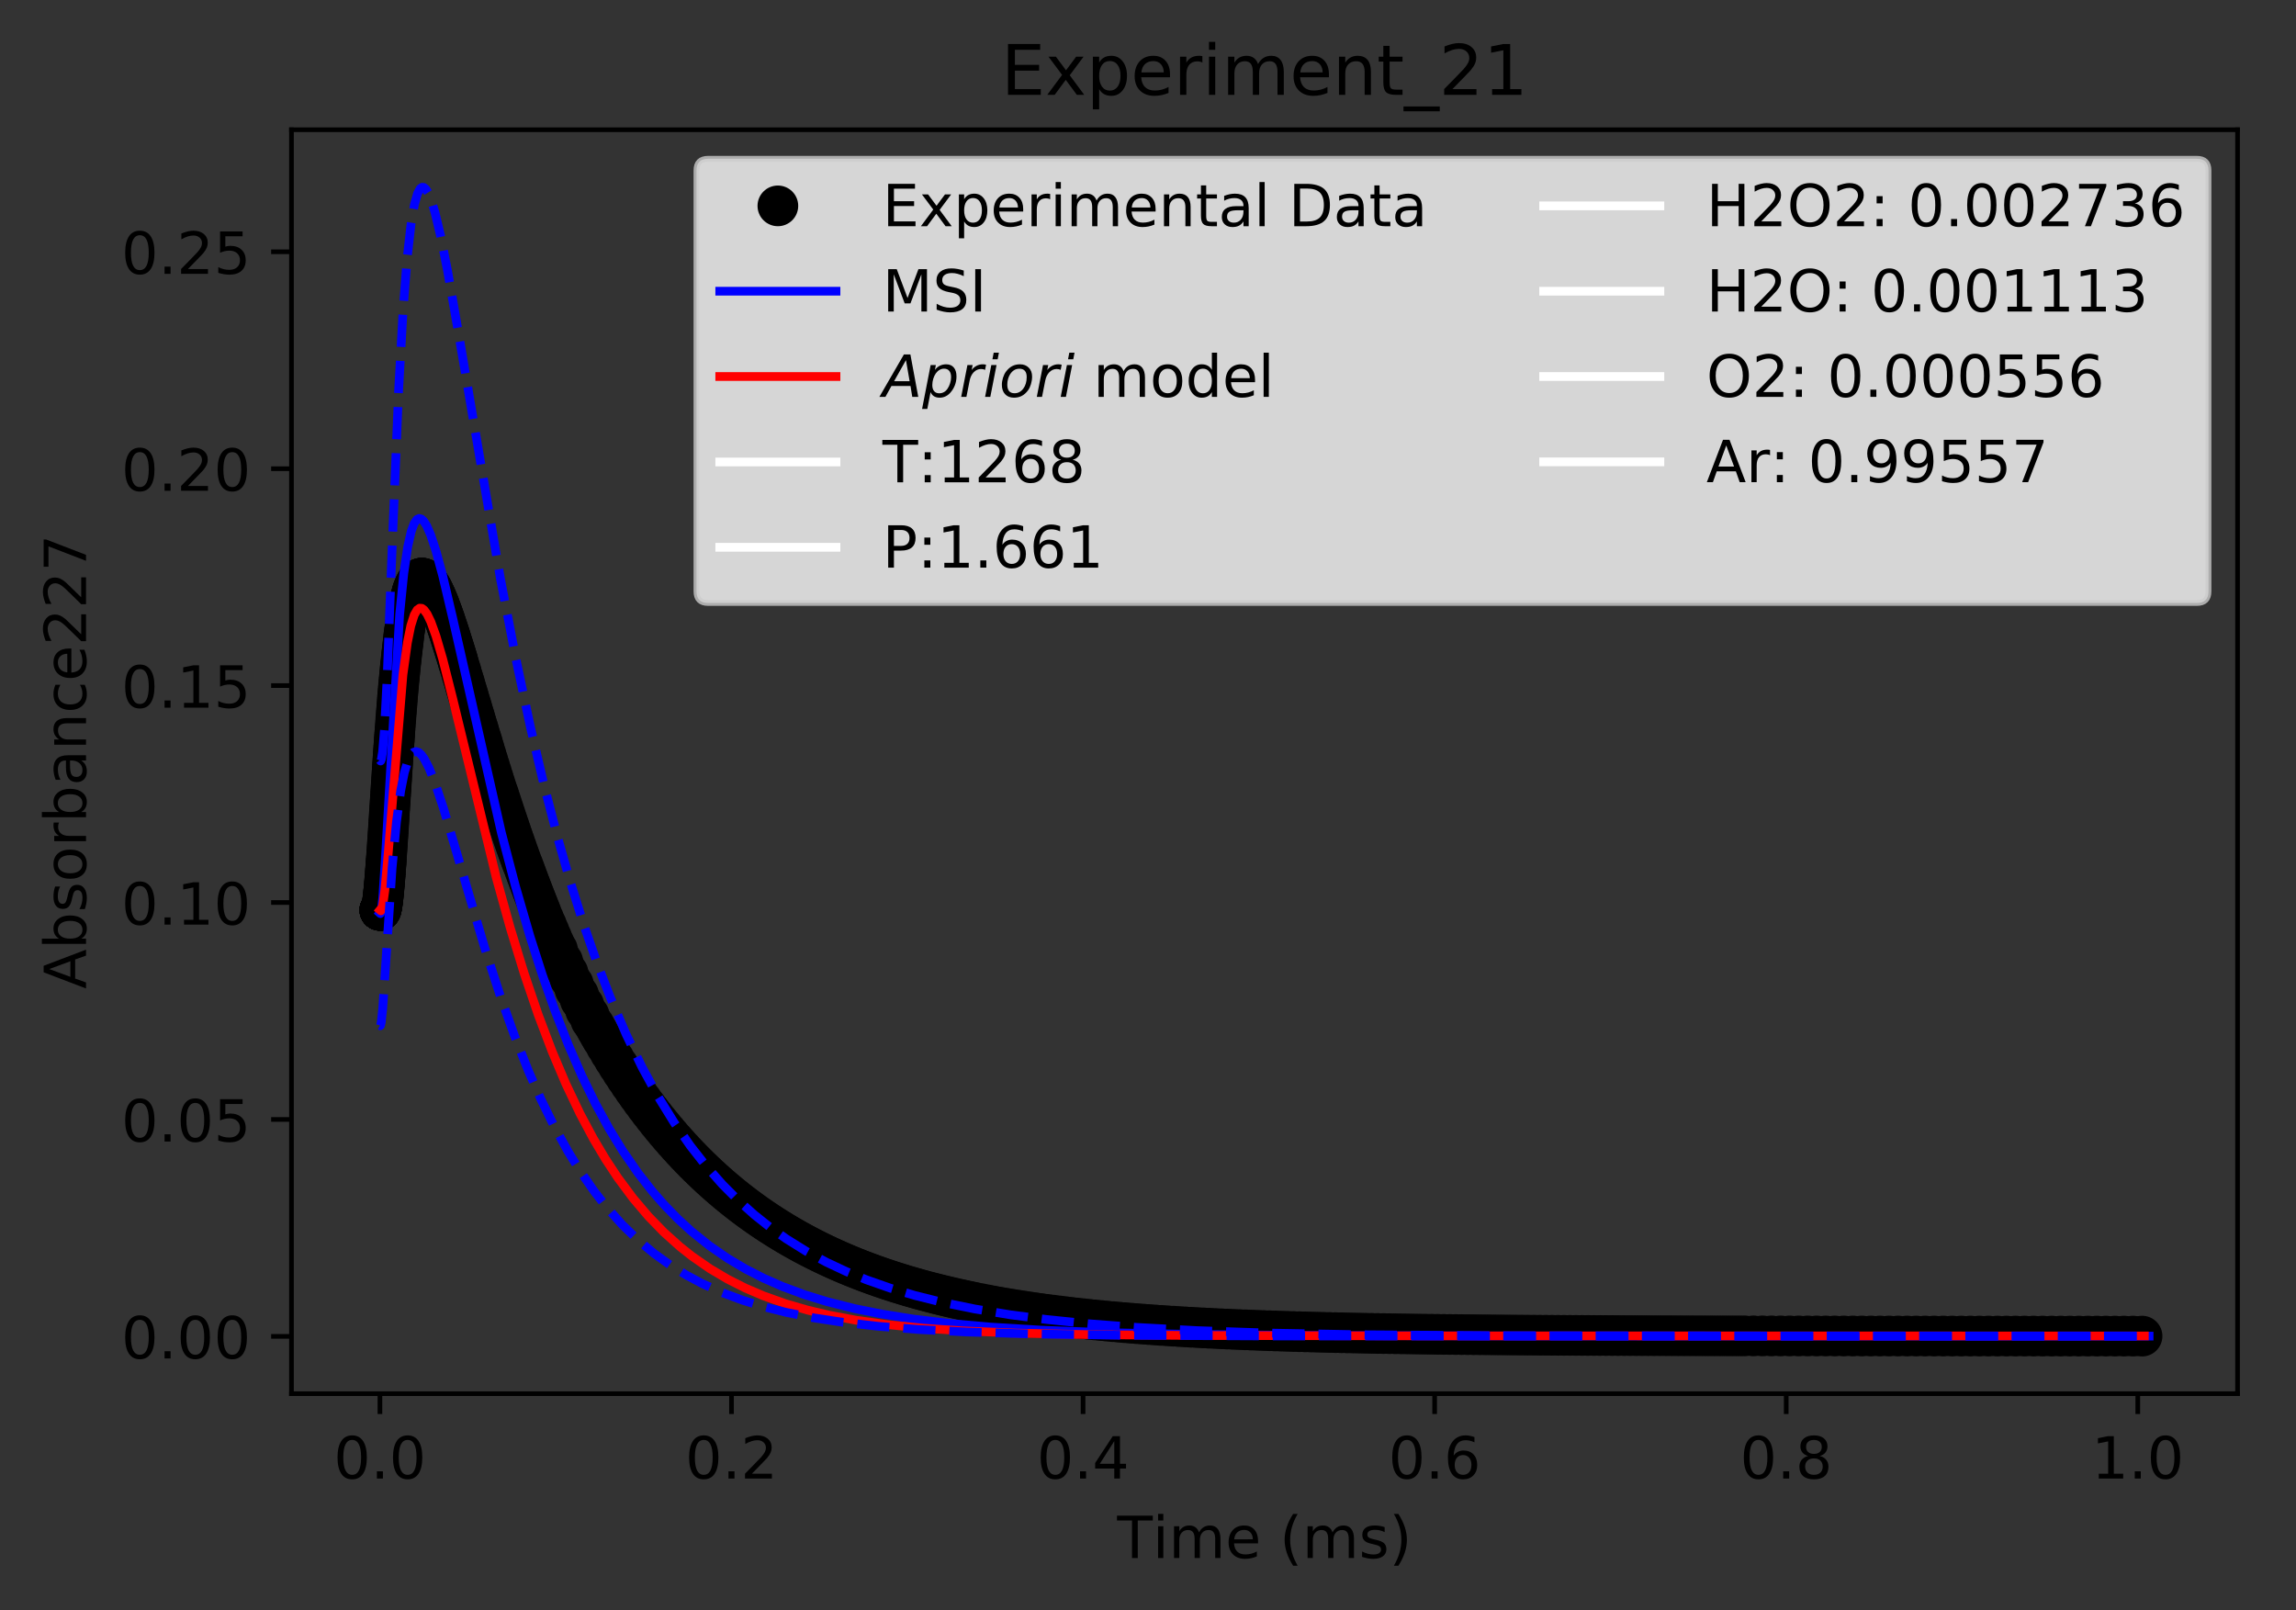 <?xml version="1.0" encoding="utf-8" standalone="no"?>
<!DOCTYPE svg PUBLIC "-//W3C//DTD SVG 1.1//EN"
  "http://www.w3.org/Graphics/SVG/1.1/DTD/svg11.dtd">
<!-- Created with matplotlib (http://matplotlib.org/) -->
<svg height="277pt" version="1.1" viewBox="0 0 395 277" width="395pt" xmlns="http://www.w3.org/2000/svg" xmlns:xlink="http://www.w3.org/1999/xlink">
 <rect x="0" y="0" width="395" height="277" fill="#333333" stroke="none"/>
 <defs>
  <style type="text/css">
*{stroke-linecap:butt;stroke-linejoin:round;}
  </style>
 </defs>
 <g id="figure_1">
  <g id="patch_1">
   <path d="M 0 277.314 
L 395.644 277.314 
L 395.644 0 
L 0 0 
z
" style="fill:none;"/>
  </g>
  <g id="axes_1">
   <g id="patch_2">
    <path d="M 50.144 239.758 
L 384.944 239.758 
L 384.944 22.318 
L 50.144 22.318 
z
" style="fill:none;"/>
   </g>
   <g id="matplotlib.axis_1">
    <g id="xtick_1">
     <g id="line2d_1">
      <defs>
       <path d="M 0 0 
L 0 3.5 
" id="m8c13d90b5b" style="stroke:#000000;stroke-width:0.8;"/>
      </defs>
      <g>
       <use style="stroke:#000000;stroke-width:0.8;" x="65.362" xlink:href="#m8c13d90b5b" y="239.758"/>
      </g>
     </g>
     <g id="text_1">
      <!-- 0.0 -->
      <defs>
       <path d="M 31.781 66.406 
Q 24.172 66.406 20.328 58.906 
Q 16.5 51.422 16.5 36.375 
Q 16.5 21.391 20.328 13.891 
Q 24.172 6.391 31.781 6.391 
Q 39.453 6.391 43.281 13.891 
Q 47.125 21.391 47.125 36.375 
Q 47.125 51.422 43.281 58.906 
Q 39.453 66.406 31.781 66.406 
z
M 31.781 74.219 
Q 44.047 74.219 50.516 64.516 
Q 56.984 54.828 56.984 36.375 
Q 56.984 17.969 50.516 8.266 
Q 44.047 -1.422 31.781 -1.422 
Q 19.531 -1.422 13.062 8.266 
Q 6.594 17.969 6.594 36.375 
Q 6.594 54.828 13.062 64.516 
Q 19.531 74.219 31.781 74.219 
z
" id="DejaVuSans-30"/>
       <path d="M 10.688 12.406 
L 21 12.406 
L 21 0 
L 10.688 0 
z
" id="DejaVuSans-2e"/>
      </defs>
      <g transform="translate(57.41 254.357)scale(0.1 -0.1)">
       <use xlink:href="#DejaVuSans-30"/>
       <use x="63.623" xlink:href="#DejaVuSans-2e"/>
       <use x="95.41" xlink:href="#DejaVuSans-30"/>
      </g>
     </g>
    </g>
    <g id="xtick_2">
     <g id="line2d_2">
      <g>
       <use style="stroke:#000000;stroke-width:0.8;" x="125.846" xlink:href="#m8c13d90b5b" y="239.758"/>
      </g>
     </g>
     <g id="text_2">
      <!-- 0.2 -->
      <defs>
       <path d="M 19.188 8.297 
L 53.609 8.297 
L 53.609 0 
L 7.328 0 
L 7.328 8.297 
Q 12.938 14.109 22.625 23.891 
Q 32.328 33.688 34.812 36.531 
Q 39.547 41.844 41.422 45.531 
Q 43.312 49.219 43.312 52.781 
Q 43.312 58.594 39.234 62.25 
Q 35.156 65.922 28.609 65.922 
Q 23.969 65.922 18.812 64.312 
Q 13.672 62.703 7.812 59.422 
L 7.812 69.391 
Q 13.766 71.781 18.938 73 
Q 24.125 74.219 28.422 74.219 
Q 39.75 74.219 46.484 68.547 
Q 53.219 62.891 53.219 53.422 
Q 53.219 48.922 51.531 44.891 
Q 49.859 40.875 45.406 35.406 
Q 44.188 33.984 37.641 27.219 
Q 31.109 20.453 19.188 8.297 
z
" id="DejaVuSans-32"/>
      </defs>
      <g transform="translate(117.894 254.357)scale(0.1 -0.1)">
       <use xlink:href="#DejaVuSans-30"/>
       <use x="63.623" xlink:href="#DejaVuSans-2e"/>
       <use x="95.41" xlink:href="#DejaVuSans-32"/>
      </g>
     </g>
    </g>
    <g id="xtick_3">
     <g id="line2d_3">
      <g>
       <use style="stroke:#000000;stroke-width:0.8;" x="186.329" xlink:href="#m8c13d90b5b" y="239.758"/>
      </g>
     </g>
     <g id="text_3">
      <!-- 0.4 -->
      <defs>
       <path d="M 37.797 64.312 
L 12.891 25.391 
L 37.797 25.391 
z
M 35.203 72.906 
L 47.609 72.906 
L 47.609 25.391 
L 58.016 25.391 
L 58.016 17.188 
L 47.609 17.188 
L 47.609 0 
L 37.797 0 
L 37.797 17.188 
L 4.891 17.188 
L 4.891 26.703 
z
" id="DejaVuSans-34"/>
      </defs>
      <g transform="translate(178.378 254.357)scale(0.1 -0.1)">
       <use xlink:href="#DejaVuSans-30"/>
       <use x="63.623" xlink:href="#DejaVuSans-2e"/>
       <use x="95.41" xlink:href="#DejaVuSans-34"/>
      </g>
     </g>
    </g>
    <g id="xtick_4">
     <g id="line2d_4">
      <g>
       <use style="stroke:#000000;stroke-width:0.8;" x="246.813" xlink:href="#m8c13d90b5b" y="239.758"/>
      </g>
     </g>
     <g id="text_4">
      <!-- 0.6 -->
      <defs>
       <path d="M 33.016 40.375 
Q 26.375 40.375 22.484 35.828 
Q 18.609 31.297 18.609 23.391 
Q 18.609 15.531 22.484 10.953 
Q 26.375 6.391 33.016 6.391 
Q 39.656 6.391 43.531 10.953 
Q 47.406 15.531 47.406 23.391 
Q 47.406 31.297 43.531 35.828 
Q 39.656 40.375 33.016 40.375 
z
M 52.594 71.297 
L 52.594 62.312 
Q 48.875 64.062 45.094 64.984 
Q 41.312 65.922 37.594 65.922 
Q 27.828 65.922 22.672 59.328 
Q 17.531 52.734 16.797 39.406 
Q 19.672 43.656 24.016 45.922 
Q 28.375 48.188 33.594 48.188 
Q 44.578 48.188 50.953 41.516 
Q 57.328 34.859 57.328 23.391 
Q 57.328 12.156 50.688 5.359 
Q 44.047 -1.422 33.016 -1.422 
Q 20.359 -1.422 13.672 8.266 
Q 6.984 17.969 6.984 36.375 
Q 6.984 53.656 15.188 63.938 
Q 23.391 74.219 37.203 74.219 
Q 40.922 74.219 44.703 73.484 
Q 48.484 72.75 52.594 71.297 
z
" id="DejaVuSans-36"/>
      </defs>
      <g transform="translate(238.861 254.357)scale(0.1 -0.1)">
       <use xlink:href="#DejaVuSans-30"/>
       <use x="63.623" xlink:href="#DejaVuSans-2e"/>
       <use x="95.41" xlink:href="#DejaVuSans-36"/>
      </g>
     </g>
    </g>
    <g id="xtick_5">
     <g id="line2d_5">
      <g>
       <use style="stroke:#000000;stroke-width:0.8;" x="307.296" xlink:href="#m8c13d90b5b" y="239.758"/>
      </g>
     </g>
     <g id="text_5">
      <!-- 0.8 -->
      <defs>
       <path d="M 31.781 34.625 
Q 24.75 34.625 20.719 30.859 
Q 16.703 27.094 16.703 20.516 
Q 16.703 13.922 20.719 10.156 
Q 24.75 6.391 31.781 6.391 
Q 38.812 6.391 42.859 10.172 
Q 46.922 13.969 46.922 20.516 
Q 46.922 27.094 42.891 30.859 
Q 38.875 34.625 31.781 34.625 
z
M 21.922 38.812 
Q 15.578 40.375 12.031 44.719 
Q 8.5 49.078 8.5 55.328 
Q 8.5 64.062 14.719 69.141 
Q 20.953 74.219 31.781 74.219 
Q 42.672 74.219 48.875 69.141 
Q 55.078 64.062 55.078 55.328 
Q 55.078 49.078 51.531 44.719 
Q 48 40.375 41.703 38.812 
Q 48.828 37.156 52.797 32.312 
Q 56.781 27.484 56.781 20.516 
Q 56.781 9.906 50.312 4.234 
Q 43.844 -1.422 31.781 -1.422 
Q 19.734 -1.422 13.25 4.234 
Q 6.781 9.906 6.781 20.516 
Q 6.781 27.484 10.781 32.312 
Q 14.797 37.156 21.922 38.812 
z
M 18.312 54.391 
Q 18.312 48.734 21.844 45.562 
Q 25.391 42.391 31.781 42.391 
Q 38.141 42.391 41.719 45.562 
Q 45.312 48.734 45.312 54.391 
Q 45.312 60.062 41.719 63.234 
Q 38.141 66.406 31.781 66.406 
Q 25.391 66.406 21.844 63.234 
Q 18.312 60.062 18.312 54.391 
z
" id="DejaVuSans-38"/>
      </defs>
      <g transform="translate(299.345 254.357)scale(0.1 -0.1)">
       <use xlink:href="#DejaVuSans-30"/>
       <use x="63.623" xlink:href="#DejaVuSans-2e"/>
       <use x="95.41" xlink:href="#DejaVuSans-38"/>
      </g>
     </g>
    </g>
    <g id="xtick_6">
     <g id="line2d_6">
      <g>
       <use style="stroke:#000000;stroke-width:0.8;" x="367.78" xlink:href="#m8c13d90b5b" y="239.758"/>
      </g>
     </g>
     <g id="text_6">
      <!-- 1.0 -->
      <defs>
       <path d="M 12.406 8.297 
L 28.516 8.297 
L 28.516 63.922 
L 10.984 60.406 
L 10.984 69.391 
L 28.422 72.906 
L 38.281 72.906 
L 38.281 8.297 
L 54.391 8.297 
L 54.391 0 
L 12.406 0 
z
" id="DejaVuSans-31"/>
      </defs>
      <g transform="translate(359.828 254.357)scale(0.1 -0.1)">
       <use xlink:href="#DejaVuSans-31"/>
       <use x="63.623" xlink:href="#DejaVuSans-2e"/>
       <use x="95.41" xlink:href="#DejaVuSans-30"/>
      </g>
     </g>
    </g>
    <g id="text_7">
     <!-- Time (ms) -->
     <defs>
      <path d="M -0.297 72.906 
L 61.375 72.906 
L 61.375 64.594 
L 35.5 64.594 
L 35.5 0 
L 25.594 0 
L 25.594 64.594 
L -0.297 64.594 
z
" id="DejaVuSans-54"/>
      <path d="M 9.422 54.688 
L 18.406 54.688 
L 18.406 0 
L 9.422 0 
z
M 9.422 75.984 
L 18.406 75.984 
L 18.406 64.594 
L 9.422 64.594 
z
" id="DejaVuSans-69"/>
      <path d="M 52 44.188 
Q 55.375 50.25 60.062 53.125 
Q 64.75 56 71.094 56 
Q 79.641 56 84.281 50.016 
Q 88.922 44.047 88.922 33.016 
L 88.922 0 
L 79.891 0 
L 79.891 32.719 
Q 79.891 40.578 77.094 44.375 
Q 74.312 48.188 68.609 48.188 
Q 61.625 48.188 57.562 43.547 
Q 53.516 38.922 53.516 30.906 
L 53.516 0 
L 44.484 0 
L 44.484 32.719 
Q 44.484 40.625 41.703 44.406 
Q 38.922 48.188 33.109 48.188 
Q 26.219 48.188 22.156 43.531 
Q 18.109 38.875 18.109 30.906 
L 18.109 0 
L 9.078 0 
L 9.078 54.688 
L 18.109 54.688 
L 18.109 46.188 
Q 21.188 51.219 25.484 53.609 
Q 29.781 56 35.688 56 
Q 41.656 56 45.828 52.969 
Q 50 49.953 52 44.188 
z
" id="DejaVuSans-6d"/>
      <path d="M 56.203 29.594 
L 56.203 25.203 
L 14.891 25.203 
Q 15.484 15.922 20.484 11.062 
Q 25.484 6.203 34.422 6.203 
Q 39.594 6.203 44.453 7.469 
Q 49.312 8.734 54.109 11.281 
L 54.109 2.781 
Q 49.266 0.734 44.188 -0.344 
Q 39.109 -1.422 33.891 -1.422 
Q 20.797 -1.422 13.156 6.188 
Q 5.516 13.812 5.516 26.812 
Q 5.516 40.234 12.766 48.109 
Q 20.016 56 32.328 56 
Q 43.359 56 49.781 48.891 
Q 56.203 41.797 56.203 29.594 
z
M 47.219 32.234 
Q 47.125 39.594 43.094 43.984 
Q 39.062 48.391 32.422 48.391 
Q 24.906 48.391 20.391 44.141 
Q 15.875 39.891 15.188 32.172 
z
" id="DejaVuSans-65"/>
      <path id="DejaVuSans-20"/>
      <path d="M 31 75.875 
Q 24.469 64.656 21.281 53.656 
Q 18.109 42.672 18.109 31.391 
Q 18.109 20.125 21.312 9.062 
Q 24.516 -2 31 -13.188 
L 23.188 -13.188 
Q 15.875 -1.703 12.234 9.375 
Q 8.594 20.453 8.594 31.391 
Q 8.594 42.281 12.203 53.312 
Q 15.828 64.359 23.188 75.875 
z
" id="DejaVuSans-28"/>
      <path d="M 44.281 53.078 
L 44.281 44.578 
Q 40.484 46.531 36.375 47.5 
Q 32.281 48.484 27.875 48.484 
Q 21.188 48.484 17.844 46.438 
Q 14.5 44.391 14.5 40.281 
Q 14.5 37.156 16.891 35.375 
Q 19.281 33.594 26.516 31.984 
L 29.594 31.297 
Q 39.156 29.25 43.188 25.516 
Q 47.219 21.781 47.219 15.094 
Q 47.219 7.469 41.188 3.016 
Q 35.156 -1.422 24.609 -1.422 
Q 20.219 -1.422 15.453 -0.562 
Q 10.688 0.297 5.422 2 
L 5.422 11.281 
Q 10.406 8.688 15.234 7.391 
Q 20.062 6.109 24.812 6.109 
Q 31.156 6.109 34.562 8.281 
Q 37.984 10.453 37.984 14.406 
Q 37.984 18.062 35.516 20.016 
Q 33.062 21.969 24.703 23.781 
L 21.578 24.516 
Q 13.234 26.266 9.516 29.906 
Q 5.812 33.547 5.812 39.891 
Q 5.812 47.609 11.281 51.797 
Q 16.75 56 26.812 56 
Q 31.781 56 36.172 55.266 
Q 40.578 54.547 44.281 53.078 
z
" id="DejaVuSans-73"/>
      <path d="M 8.016 75.875 
L 15.828 75.875 
Q 23.141 64.359 26.781 53.312 
Q 30.422 42.281 30.422 31.391 
Q 30.422 20.453 26.781 9.375 
Q 23.141 -1.703 15.828 -13.188 
L 8.016 -13.188 
Q 14.5 -2 17.703 9.062 
Q 20.906 20.125 20.906 31.391 
Q 20.906 42.672 17.703 53.656 
Q 14.5 64.656 8.016 75.875 
z
" id="DejaVuSans-29"/>
     </defs>
     <g transform="translate(192.191 268.035)scale(0.1 -0.1)">
      <use xlink:href="#DejaVuSans-54"/>
      <use x="61.037" xlink:href="#DejaVuSans-69"/>
      <use x="88.82" xlink:href="#DejaVuSans-6d"/>
      <use x="186.232" xlink:href="#DejaVuSans-65"/>
      <use x="247.756" xlink:href="#DejaVuSans-20"/>
      <use x="279.543" xlink:href="#DejaVuSans-28"/>
      <use x="318.557" xlink:href="#DejaVuSans-6d"/>
      <use x="415.969" xlink:href="#DejaVuSans-73"/>
      <use x="468.068" xlink:href="#DejaVuSans-29"/>
     </g>
    </g>
   </g>
   <g id="matplotlib.axis_2">
    <g id="ytick_1">
     <g id="line2d_7">
      <defs>
       <path d="M 0 0 
L -3.5 0 
" id="mbf329e7be0" style="stroke:#000000;stroke-width:0.8;"/>
      </defs>
      <g>
       <use style="stroke:#000000;stroke-width:0.8;" x="50.144" xlink:href="#mbf329e7be0" y="229.901"/>
      </g>
     </g>
     <g id="text_8">
      <!-- 0.00 -->
      <g transform="translate(20.878 233.7)scale(0.1 -0.1)">
       <use xlink:href="#DejaVuSans-30"/>
       <use x="63.623" xlink:href="#DejaVuSans-2e"/>
       <use x="95.41" xlink:href="#DejaVuSans-30"/>
       <use x="159.033" xlink:href="#DejaVuSans-30"/>
      </g>
     </g>
    </g>
    <g id="ytick_2">
     <g id="line2d_8">
      <g>
       <use style="stroke:#000000;stroke-width:0.8;" x="50.144" xlink:href="#mbf329e7be0" y="192.583"/>
      </g>
     </g>
     <g id="text_9">
      <!-- 0.05 -->
      <defs>
       <path d="M 10.797 72.906 
L 49.516 72.906 
L 49.516 64.594 
L 19.828 64.594 
L 19.828 46.734 
Q 21.969 47.469 24.109 47.828 
Q 26.266 48.188 28.422 48.188 
Q 40.625 48.188 47.75 41.5 
Q 54.891 34.812 54.891 23.391 
Q 54.891 11.625 47.562 5.094 
Q 40.234 -1.422 26.906 -1.422 
Q 22.312 -1.422 17.547 -0.641 
Q 12.797 0.141 7.719 1.703 
L 7.719 11.625 
Q 12.109 9.234 16.797 8.062 
Q 21.484 6.891 26.703 6.891 
Q 35.156 6.891 40.078 11.328 
Q 45.016 15.766 45.016 23.391 
Q 45.016 31 40.078 35.438 
Q 35.156 39.891 26.703 39.891 
Q 22.75 39.891 18.812 39.016 
Q 14.891 38.141 10.797 36.281 
z
" id="DejaVuSans-35"/>
      </defs>
      <g transform="translate(20.878 196.382)scale(0.1 -0.1)">
       <use xlink:href="#DejaVuSans-30"/>
       <use x="63.623" xlink:href="#DejaVuSans-2e"/>
       <use x="95.41" xlink:href="#DejaVuSans-30"/>
       <use x="159.033" xlink:href="#DejaVuSans-35"/>
      </g>
     </g>
    </g>
    <g id="ytick_3">
     <g id="line2d_9">
      <g>
       <use style="stroke:#000000;stroke-width:0.8;" x="50.144" xlink:href="#mbf329e7be0" y="155.265"/>
      </g>
     </g>
     <g id="text_10">
      <!-- 0.10 -->
      <g transform="translate(20.878 159.064)scale(0.1 -0.1)">
       <use xlink:href="#DejaVuSans-30"/>
       <use x="63.623" xlink:href="#DejaVuSans-2e"/>
       <use x="95.41" xlink:href="#DejaVuSans-31"/>
       <use x="159.033" xlink:href="#DejaVuSans-30"/>
      </g>
     </g>
    </g>
    <g id="ytick_4">
     <g id="line2d_10">
      <g>
       <use style="stroke:#000000;stroke-width:0.8;" x="50.144" xlink:href="#mbf329e7be0" y="117.946"/>
      </g>
     </g>
     <g id="text_11">
      <!-- 0.15 -->
      <g transform="translate(20.878 121.746)scale(0.1 -0.1)">
       <use xlink:href="#DejaVuSans-30"/>
       <use x="63.623" xlink:href="#DejaVuSans-2e"/>
       <use x="95.41" xlink:href="#DejaVuSans-31"/>
       <use x="159.033" xlink:href="#DejaVuSans-35"/>
      </g>
     </g>
    </g>
    <g id="ytick_5">
     <g id="line2d_11">
      <g>
       <use style="stroke:#000000;stroke-width:0.8;" x="50.144" xlink:href="#mbf329e7be0" y="80.628"/>
      </g>
     </g>
     <g id="text_12">
      <!-- 0.20 -->
      <g transform="translate(20.878 84.428)scale(0.1 -0.1)">
       <use xlink:href="#DejaVuSans-30"/>
       <use x="63.623" xlink:href="#DejaVuSans-2e"/>
       <use x="95.41" xlink:href="#DejaVuSans-32"/>
       <use x="159.033" xlink:href="#DejaVuSans-30"/>
      </g>
     </g>
    </g>
    <g id="ytick_6">
     <g id="line2d_12">
      <g>
       <use style="stroke:#000000;stroke-width:0.8;" x="50.144" xlink:href="#mbf329e7be0" y="43.31"/>
      </g>
     </g>
     <g id="text_13">
      <!-- 0.25 -->
      <g transform="translate(20.878 47.109)scale(0.1 -0.1)">
       <use xlink:href="#DejaVuSans-30"/>
       <use x="63.623" xlink:href="#DejaVuSans-2e"/>
       <use x="95.41" xlink:href="#DejaVuSans-32"/>
       <use x="159.033" xlink:href="#DejaVuSans-35"/>
      </g>
     </g>
    </g>
    <g id="text_14">
     <!-- Absorbance227 -->
     <defs>
      <path d="M 34.188 63.188 
L 20.797 26.906 
L 47.609 26.906 
z
M 28.609 72.906 
L 39.797 72.906 
L 67.578 0 
L 57.328 0 
L 50.688 18.703 
L 17.828 18.703 
L 11.188 0 
L 0.781 0 
z
" id="DejaVuSans-41"/>
      <path d="M 48.688 27.297 
Q 48.688 37.203 44.609 42.844 
Q 40.531 48.484 33.406 48.484 
Q 26.266 48.484 22.188 42.844 
Q 18.109 37.203 18.109 27.297 
Q 18.109 17.391 22.188 11.75 
Q 26.266 6.109 33.406 6.109 
Q 40.531 6.109 44.609 11.75 
Q 48.688 17.391 48.688 27.297 
z
M 18.109 46.391 
Q 20.953 51.266 25.266 53.625 
Q 29.594 56 35.594 56 
Q 45.562 56 51.781 48.094 
Q 58.016 40.188 58.016 27.297 
Q 58.016 14.406 51.781 6.484 
Q 45.562 -1.422 35.594 -1.422 
Q 29.594 -1.422 25.266 0.953 
Q 20.953 3.328 18.109 8.203 
L 18.109 0 
L 9.078 0 
L 9.078 75.984 
L 18.109 75.984 
z
" id="DejaVuSans-62"/>
      <path d="M 30.609 48.391 
Q 23.391 48.391 19.188 42.75 
Q 14.984 37.109 14.984 27.297 
Q 14.984 17.484 19.156 11.844 
Q 23.344 6.203 30.609 6.203 
Q 37.797 6.203 41.984 11.859 
Q 46.188 17.531 46.188 27.297 
Q 46.188 37.016 41.984 42.703 
Q 37.797 48.391 30.609 48.391 
z
M 30.609 56 
Q 42.328 56 49.016 48.375 
Q 55.719 40.766 55.719 27.297 
Q 55.719 13.875 49.016 6.219 
Q 42.328 -1.422 30.609 -1.422 
Q 18.844 -1.422 12.172 6.219 
Q 5.516 13.875 5.516 27.297 
Q 5.516 40.766 12.172 48.375 
Q 18.844 56 30.609 56 
z
" id="DejaVuSans-6f"/>
      <path d="M 41.109 46.297 
Q 39.594 47.172 37.812 47.578 
Q 36.031 48 33.891 48 
Q 26.266 48 22.188 43.047 
Q 18.109 38.094 18.109 28.812 
L 18.109 0 
L 9.078 0 
L 9.078 54.688 
L 18.109 54.688 
L 18.109 46.188 
Q 20.953 51.172 25.484 53.578 
Q 30.031 56 36.531 56 
Q 37.453 56 38.578 55.875 
Q 39.703 55.766 41.062 55.516 
z
" id="DejaVuSans-72"/>
      <path d="M 34.281 27.484 
Q 23.391 27.484 19.188 25 
Q 14.984 22.516 14.984 16.5 
Q 14.984 11.719 18.141 8.906 
Q 21.297 6.109 26.703 6.109 
Q 34.188 6.109 38.703 11.406 
Q 43.219 16.703 43.219 25.484 
L 43.219 27.484 
z
M 52.203 31.203 
L 52.203 0 
L 43.219 0 
L 43.219 8.297 
Q 40.141 3.328 35.547 0.953 
Q 30.953 -1.422 24.312 -1.422 
Q 15.922 -1.422 10.953 3.297 
Q 6 8.016 6 15.922 
Q 6 25.141 12.172 29.828 
Q 18.359 34.516 30.609 34.516 
L 43.219 34.516 
L 43.219 35.406 
Q 43.219 41.609 39.141 45 
Q 35.062 48.391 27.688 48.391 
Q 23 48.391 18.547 47.266 
Q 14.109 46.141 10.016 43.891 
L 10.016 52.203 
Q 14.938 54.109 19.578 55.047 
Q 24.219 56 28.609 56 
Q 40.484 56 46.344 49.844 
Q 52.203 43.703 52.203 31.203 
z
" id="DejaVuSans-61"/>
      <path d="M 54.891 33.016 
L 54.891 0 
L 45.906 0 
L 45.906 32.719 
Q 45.906 40.484 42.875 44.328 
Q 39.844 48.188 33.797 48.188 
Q 26.516 48.188 22.312 43.547 
Q 18.109 38.922 18.109 30.906 
L 18.109 0 
L 9.078 0 
L 9.078 54.688 
L 18.109 54.688 
L 18.109 46.188 
Q 21.344 51.125 25.703 53.562 
Q 30.078 56 35.797 56 
Q 45.219 56 50.047 50.172 
Q 54.891 44.344 54.891 33.016 
z
" id="DejaVuSans-6e"/>
      <path d="M 48.781 52.594 
L 48.781 44.188 
Q 44.969 46.297 41.141 47.344 
Q 37.312 48.391 33.406 48.391 
Q 24.656 48.391 19.812 42.844 
Q 14.984 37.312 14.984 27.297 
Q 14.984 17.281 19.812 11.734 
Q 24.656 6.203 33.406 6.203 
Q 37.312 6.203 41.141 7.25 
Q 44.969 8.297 48.781 10.406 
L 48.781 2.094 
Q 45.016 0.344 40.984 -0.531 
Q 36.969 -1.422 32.422 -1.422 
Q 20.062 -1.422 12.781 6.344 
Q 5.516 14.109 5.516 27.297 
Q 5.516 40.672 12.859 48.328 
Q 20.219 56 33.016 56 
Q 37.156 56 41.109 55.141 
Q 45.062 54.297 48.781 52.594 
z
" id="DejaVuSans-63"/>
      <path d="M 8.203 72.906 
L 55.078 72.906 
L 55.078 68.703 
L 28.609 0 
L 18.312 0 
L 43.219 64.594 
L 8.203 64.594 
z
" id="DejaVuSans-37"/>
     </defs>
     <g transform="translate(14.798 170.129)rotate(-90)scale(0.1 -0.1)">
      <use xlink:href="#DejaVuSans-41"/>
      <use x="68.408" xlink:href="#DejaVuSans-62"/>
      <use x="131.885" xlink:href="#DejaVuSans-73"/>
      <use x="183.984" xlink:href="#DejaVuSans-6f"/>
      <use x="245.166" xlink:href="#DejaVuSans-72"/>
      <use x="286.279" xlink:href="#DejaVuSans-62"/>
      <use x="349.756" xlink:href="#DejaVuSans-61"/>
      <use x="411.035" xlink:href="#DejaVuSans-6e"/>
      <use x="474.414" xlink:href="#DejaVuSans-63"/>
      <use x="529.395" xlink:href="#DejaVuSans-65"/>
      <use x="590.918" xlink:href="#DejaVuSans-32"/>
      <use x="654.541" xlink:href="#DejaVuSans-32"/>
      <use x="718.164" xlink:href="#DejaVuSans-37"/>
     </g>
    </g>
   </g>
   <g id="line2d_13">
    <defs>
     <path d="M 0 3 
C 0.796 3 1.559 2.684 2.121 2.121 
C 2.684 1.559 3 0.796 3 0 
C 3 -0.796 2.684 -1.559 2.121 -2.121 
C 1.559 -2.684 0.796 -3 0 -3 
C -0.796 -3 -1.559 -2.684 -2.121 -2.121 
C -2.684 -1.559 -3 -0.796 -3 0 
C -3 0.796 -2.684 1.559 -2.121 2.121 
C -1.559 2.684 -0.796 3 0 3 
z
" id="m7d999a9d79" style="stroke:#000000;"/>
    </defs>
    <g clip-path="url(#pebcc577089)">
     <use style="stroke:#000000;" x="65.362" xlink:href="#m7d999a9d79" y="156.561"/>
     <use style="stroke:#000000;" x="65.362" xlink:href="#m7d999a9d79" y="156.561"/>
     <use style="stroke:#000000;" x="65.362" xlink:href="#m7d999a9d79" y="156.561"/>
     <use style="stroke:#000000;" x="65.362" xlink:href="#m7d999a9d79" y="156.561"/>
     <use style="stroke:#000000;" x="65.362" xlink:href="#m7d999a9d79" y="156.561"/>
     <use style="stroke:#000000;" x="65.362" xlink:href="#m7d999a9d79" y="156.561"/>
     <use style="stroke:#000000;" x="65.362" xlink:href="#m7d999a9d79" y="156.561"/>
     <use style="stroke:#000000;" x="65.362" xlink:href="#m7d999a9d79" y="156.561"/>
     <use style="stroke:#000000;" x="65.362" xlink:href="#m7d999a9d79" y="156.561"/>
     <use style="stroke:#000000;" x="65.362" xlink:href="#m7d999a9d79" y="156.562"/>
     <use style="stroke:#000000;" x="65.362" xlink:href="#m7d999a9d79" y="156.562"/>
     <use style="stroke:#000000;" x="65.363" xlink:href="#m7d999a9d79" y="156.563"/>
     <use style="stroke:#000000;" x="65.364" xlink:href="#m7d999a9d79" y="156.564"/>
     <use style="stroke:#000000;" x="65.364" xlink:href="#m7d999a9d79" y="156.565"/>
     <use style="stroke:#000000;" x="65.364" xlink:href="#m7d999a9d79" y="156.565"/>
     <use style="stroke:#000000;" x="65.365" xlink:href="#m7d999a9d79" y="156.565"/>
     <use style="stroke:#000000;" x="65.365" xlink:href="#m7d999a9d79" y="156.566"/>
     <use style="stroke:#000000;" x="65.366" xlink:href="#m7d999a9d79" y="156.567"/>
     <use style="stroke:#000000;" x="65.366" xlink:href="#m7d999a9d79" y="156.568"/>
     <use style="stroke:#000000;" x="65.367" xlink:href="#m7d999a9d79" y="156.569"/>
     <use style="stroke:#000000;" x="65.368" xlink:href="#m7d999a9d79" y="156.571"/>
     <use style="stroke:#000000;" x="65.369" xlink:href="#m7d999a9d79" y="156.572"/>
     <use style="stroke:#000000;" x="65.371" xlink:href="#m7d999a9d79" y="156.576"/>
     <use style="stroke:#000000;" x="65.373" xlink:href="#m7d999a9d79" y="156.579"/>
     <use style="stroke:#000000;" x="65.375" xlink:href="#m7d999a9d79" y="156.582"/>
     <use style="stroke:#000000;" x="65.378" xlink:href="#m7d999a9d79" y="156.585"/>
     <use style="stroke:#000000;" x="65.38" xlink:href="#m7d999a9d79" y="156.588"/>
     <use style="stroke:#000000;" x="65.386" xlink:href="#m7d999a9d79" y="156.595"/>
     <use style="stroke:#000000;" x="65.391" xlink:href="#m7d999a9d79" y="156.601"/>
     <use style="stroke:#000000;" x="65.397" xlink:href="#m7d999a9d79" y="156.607"/>
     <use style="stroke:#000000;" x="65.403" xlink:href="#m7d999a9d79" y="156.611"/>
     <use style="stroke:#000000;" x="65.409" xlink:href="#m7d999a9d79" y="156.615"/>
     <use style="stroke:#000000;" x="65.417" xlink:href="#m7d999a9d79" y="156.619"/>
     <use style="stroke:#000000;" x="65.426" xlink:href="#m7d999a9d79" y="156.622"/>
     <use style="stroke:#000000;" x="65.435" xlink:href="#m7d999a9d79" y="156.622"/>
     <use style="stroke:#000000;" x="65.444" xlink:href="#m7d999a9d79" y="156.621"/>
     <use style="stroke:#000000;" x="65.454" xlink:href="#m7d999a9d79" y="156.617"/>
     <use style="stroke:#000000;" x="65.463" xlink:href="#m7d999a9d79" y="156.612"/>
     <use style="stroke:#000000;" x="65.472" xlink:href="#m7d999a9d79" y="156.605"/>
     <use style="stroke:#000000;" x="65.485" xlink:href="#m7d999a9d79" y="156.591"/>
     <use style="stroke:#000000;" x="65.499" xlink:href="#m7d999a9d79" y="156.572"/>
     <use style="stroke:#000000;" x="65.512" xlink:href="#m7d999a9d79" y="156.55"/>
     <use style="stroke:#000000;" x="65.526" xlink:href="#m7d999a9d79" y="156.523"/>
     <use style="stroke:#000000;" x="65.539" xlink:href="#m7d999a9d79" y="156.493"/>
     <use style="stroke:#000000;" x="65.553" xlink:href="#m7d999a9d79" y="156.458"/>
     <use style="stroke:#000000;" x="65.567" xlink:href="#m7d999a9d79" y="156.42"/>
     <use style="stroke:#000000;" x="65.592" xlink:href="#m7d999a9d79" y="156.337"/>
     <use style="stroke:#000000;" x="65.618" xlink:href="#m7d999a9d79" y="156.239"/>
     <use style="stroke:#000000;" x="65.644" xlink:href="#m7d999a9d79" y="156.129"/>
     <use style="stroke:#000000;" x="65.67" xlink:href="#m7d999a9d79" y="156.006"/>
     <use style="stroke:#000000;" x="65.695" xlink:href="#m7d999a9d79" y="155.871"/>
     <use style="stroke:#000000;" x="65.722" xlink:href="#m7d999a9d79" y="155.724"/>
     <use style="stroke:#000000;" x="65.749" xlink:href="#m7d999a9d79" y="155.565"/>
     <use style="stroke:#000000;" x="65.773" xlink:href="#m7d999a9d79" y="155.394"/>
     <use style="stroke:#000000;" x="65.8" xlink:href="#m7d999a9d79" y="155.213"/>
     <use style="stroke:#000000;" x="65.825" xlink:href="#m7d999a9d79" y="155.02"/>
     <use style="stroke:#000000;" x="65.852" xlink:href="#m7d999a9d79" y="154.818"/>
     <use style="stroke:#000000;" x="65.876" xlink:href="#m7d999a9d79" y="154.605"/>
     <use style="stroke:#000000;" x="65.903" xlink:href="#m7d999a9d79" y="154.384"/>
     <use style="stroke:#000000;" x="65.93" xlink:href="#m7d999a9d79" y="154.152"/>
     <use style="stroke:#000000;" x="65.955" xlink:href="#m7d999a9d79" y="153.911"/>
     <use style="stroke:#000000;" x="65.982" xlink:href="#m7d999a9d79" y="153.662"/>
     <use style="stroke:#000000;" x="66.006" xlink:href="#m7d999a9d79" y="153.405"/>
     <use style="stroke:#000000;" x="66.033" xlink:href="#m7d999a9d79" y="153.139"/>
     <use style="stroke:#000000;" x="66.057" xlink:href="#m7d999a9d79" y="152.865"/>
     <use style="stroke:#000000;" x="66.085" xlink:href="#m7d999a9d79" y="152.584"/>
     <use style="stroke:#000000;" x="66.109" xlink:href="#m7d999a9d79" y="152.295"/>
     <use style="stroke:#000000;" x="66.136" xlink:href="#m7d999a9d79" y="152"/>
     <use style="stroke:#000000;" x="66.163" xlink:href="#m7d999a9d79" y="151.698"/>
     <use style="stroke:#000000;" x="66.188" xlink:href="#m7d999a9d79" y="151.389"/>
     <use style="stroke:#000000;" x="66.215" xlink:href="#m7d999a9d79" y="151.074"/>
     <use style="stroke:#000000;" x="66.239" xlink:href="#m7d999a9d79" y="150.753"/>
     <use style="stroke:#000000;" x="66.266" xlink:href="#m7d999a9d79" y="150.427"/>
     <use style="stroke:#000000;" x="66.29" xlink:href="#m7d999a9d79" y="150.095"/>
     <use style="stroke:#000000;" x="66.318" xlink:href="#m7d999a9d79" y="149.759"/>
     <use style="stroke:#000000;" x="66.342" xlink:href="#m7d999a9d79" y="149.417"/>
     <use style="stroke:#000000;" x="66.369" xlink:href="#m7d999a9d79" y="149.07"/>
     <use style="stroke:#000000;" x="66.396" xlink:href="#m7d999a9d79" y="148.719"/>
     <use style="stroke:#000000;" x="66.42" xlink:href="#m7d999a9d79" y="148.364"/>
     <use style="stroke:#000000;" x="66.448" xlink:href="#m7d999a9d79" y="148.004"/>
     <use style="stroke:#000000;" x="66.472" xlink:href="#m7d999a9d79" y="147.641"/>
     <use style="stroke:#000000;" x="66.511" xlink:href="#m7d999a9d79" y="147.086"/>
     <use style="stroke:#000000;" x="66.55" xlink:href="#m7d999a9d79" y="146.523"/>
     <use style="stroke:#000000;" x="66.59" xlink:href="#m7d999a9d79" y="145.954"/>
     <use style="stroke:#000000;" x="66.629" xlink:href="#m7d999a9d79" y="145.377"/>
     <use style="stroke:#000000;" x="66.668" xlink:href="#m7d999a9d79" y="144.796"/>
     <use style="stroke:#000000;" x="66.708" xlink:href="#m7d999a9d79" y="144.21"/>
     <use style="stroke:#000000;" x="66.747" xlink:href="#m7d999a9d79" y="143.62"/>
     <use style="stroke:#000000;" x="66.786" xlink:href="#m7d999a9d79" y="143.026"/>
     <use style="stroke:#000000;" x="66.826" xlink:href="#m7d999a9d79" y="142.428"/>
     <use style="stroke:#000000;" x="66.865" xlink:href="#m7d999a9d79" y="141.828"/>
     <use style="stroke:#000000;" x="66.904" xlink:href="#m7d999a9d79" y="141.225"/>
     <use style="stroke:#000000;" x="66.941" xlink:href="#m7d999a9d79" y="140.622"/>
     <use style="stroke:#000000;" x="66.98" xlink:href="#m7d999a9d79" y="140.016"/>
     <use style="stroke:#000000;" x="67.019" xlink:href="#m7d999a9d79" y="139.41"/>
     <use style="stroke:#000000;" x="67.058" xlink:href="#m7d999a9d79" y="138.804"/>
     <use style="stroke:#000000;" x="67.098" xlink:href="#m7d999a9d79" y="138.198"/>
     <use style="stroke:#000000;" x="67.137" xlink:href="#m7d999a9d79" y="137.592"/>
     <use style="stroke:#000000;" x="67.176" xlink:href="#m7d999a9d79" y="136.987"/>
     <use style="stroke:#000000;" x="67.216" xlink:href="#m7d999a9d79" y="136.383"/>
     <use style="stroke:#000000;" x="67.255" xlink:href="#m7d999a9d79" y="135.781"/>
     <use style="stroke:#000000;" x="67.294" xlink:href="#m7d999a9d79" y="135.181"/>
     <use style="stroke:#000000;" x="67.334" xlink:href="#m7d999a9d79" y="134.582"/>
     <use style="stroke:#000000;" x="67.373" xlink:href="#m7d999a9d79" y="133.986"/>
     <use style="stroke:#000000;" x="67.412" xlink:href="#m7d999a9d79" y="133.393"/>
     <use style="stroke:#000000;" x="67.452" xlink:href="#m7d999a9d79" y="132.803"/>
     <use style="stroke:#000000;" x="67.488" xlink:href="#m7d999a9d79" y="132.216"/>
     <use style="stroke:#000000;" x="67.527" xlink:href="#m7d999a9d79" y="131.632"/>
     <use style="stroke:#000000;" x="67.567" xlink:href="#m7d999a9d79" y="131.053"/>
     <use style="stroke:#000000;" x="67.606" xlink:href="#m7d999a9d79" y="130.477"/>
     <use style="stroke:#000000;" x="67.645" xlink:href="#m7d999a9d79" y="129.905"/>
     <use style="stroke:#000000;" x="67.685" xlink:href="#m7d999a9d79" y="129.337"/>
     <use style="stroke:#000000;" x="67.724" xlink:href="#m7d999a9d79" y="128.775"/>
     <use style="stroke:#000000;" x="67.763" xlink:href="#m7d999a9d79" y="128.216"/>
     <use style="stroke:#000000;" x="67.802" xlink:href="#m7d999a9d79" y="127.663"/>
     <use style="stroke:#000000;" x="67.842" xlink:href="#m7d999a9d79" y="127.114"/>
     <use style="stroke:#000000;" x="67.881" xlink:href="#m7d999a9d79" y="126.57"/>
     <use style="stroke:#000000;" x="67.92" xlink:href="#m7d999a9d79" y="126.032"/>
     <use style="stroke:#000000;" x="67.978" xlink:href="#m7d999a9d79" y="125.226"/>
     <use style="stroke:#000000;" x="68.038" xlink:href="#m7d999a9d79" y="124.433"/>
     <use style="stroke:#000000;" x="68.096" xlink:href="#m7d999a9d79" y="123.652"/>
     <use style="stroke:#000000;" x="68.156" xlink:href="#m7d999a9d79" y="122.885"/>
     <use style="stroke:#000000;" x="68.217" xlink:href="#m7d999a9d79" y="122.132"/>
     <use style="stroke:#000000;" x="68.274" xlink:href="#m7d999a9d79" y="121.392"/>
     <use style="stroke:#000000;" x="68.335" xlink:href="#m7d999a9d79" y="120.665"/>
     <use style="stroke:#000000;" x="68.386" xlink:href="#m7d999a9d79" y="119.953"/>
     <use style="stroke:#000000;" x="68.447" xlink:href="#m7d999a9d79" y="119.254"/>
     <use style="stroke:#000000;" x="68.507" xlink:href="#m7d999a9d79" y="118.57"/>
     <use style="stroke:#000000;" x="68.568" xlink:href="#m7d999a9d79" y="117.899"/>
     <use style="stroke:#000000;" x="68.628" xlink:href="#m7d999a9d79" y="117.243"/>
     <use style="stroke:#000000;" x="68.689" xlink:href="#m7d999a9d79" y="116.601"/>
     <use style="stroke:#000000;" x="68.749" xlink:href="#m7d999a9d79" y="115.974"/>
     <use style="stroke:#000000;" x="68.809" xlink:href="#m7d999a9d79" y="115.36"/>
     <use style="stroke:#000000;" x="68.87" xlink:href="#m7d999a9d79" y="114.761"/>
     <use style="stroke:#000000;" x="68.93" xlink:href="#m7d999a9d79" y="114.176"/>
     <use style="stroke:#000000;" x="68.991" xlink:href="#m7d999a9d79" y="113.605"/>
     <use style="stroke:#000000;" x="69.051" xlink:href="#m7d999a9d79" y="113.048"/>
     <use style="stroke:#000000;" x="69.112" xlink:href="#m7d999a9d79" y="112.505"/>
     <use style="stroke:#000000;" x="69.172" xlink:href="#m7d999a9d79" y="111.976"/>
     <use style="stroke:#000000;" x="69.233" xlink:href="#m7d999a9d79" y="111.46"/>
     <use style="stroke:#000000;" x="69.293" xlink:href="#m7d999a9d79" y="110.957"/>
     <use style="stroke:#000000;" x="69.354" xlink:href="#m7d999a9d79" y="110.469"/>
     <use style="stroke:#000000;" x="69.414" xlink:href="#m7d999a9d79" y="109.993"/>
     <use style="stroke:#000000;" x="69.445" xlink:href="#m7d999a9d79" y="109.53"/>
     <use style="stroke:#000000;" x="69.505" xlink:href="#m7d999a9d79" y="109.081"/>
     <use style="stroke:#000000;" x="69.566" xlink:href="#m7d999a9d79" y="108.645"/>
     <use style="stroke:#000000;" x="69.626" xlink:href="#m7d999a9d79" y="108.221"/>
     <use style="stroke:#000000;" x="69.687" xlink:href="#m7d999a9d79" y="107.81"/>
     <use style="stroke:#000000;" x="69.747" xlink:href="#m7d999a9d79" y="107.411"/>
     <use style="stroke:#000000;" x="69.807" xlink:href="#m7d999a9d79" y="107.024"/>
     <use style="stroke:#000000;" x="69.868" xlink:href="#m7d999a9d79" y="106.649"/>
     <use style="stroke:#000000;" x="69.928" xlink:href="#m7d999a9d79" y="106.287"/>
     <use style="stroke:#000000;" x="69.989" xlink:href="#m7d999a9d79" y="105.935"/>
     <use style="stroke:#000000;" x="70.049" xlink:href="#m7d999a9d79" y="105.596"/>
     <use style="stroke:#000000;" x="70.11" xlink:href="#m7d999a9d79" y="105.267"/>
     <use style="stroke:#000000;" x="70.17" xlink:href="#m7d999a9d79" y="104.95"/>
     <use style="stroke:#000000;" x="70.231" xlink:href="#m7d999a9d79" y="104.643"/>
     <use style="stroke:#000000;" x="70.291" xlink:href="#m7d999a9d79" y="104.348"/>
     <use style="stroke:#000000;" x="70.352" xlink:href="#m7d999a9d79" y="104.063"/>
     <use style="stroke:#000000;" x="70.412" xlink:href="#m7d999a9d79" y="103.789"/>
     <use style="stroke:#000000;" x="70.473" xlink:href="#m7d999a9d79" y="103.524"/>
     <use style="stroke:#000000;" x="70.533" xlink:href="#m7d999a9d79" y="103.27"/>
     <use style="stroke:#000000;" x="70.594" xlink:href="#m7d999a9d79" y="103.026"/>
     <use style="stroke:#000000;" x="70.654" xlink:href="#m7d999a9d79" y="102.791"/>
     <use style="stroke:#000000;" x="70.715" xlink:href="#m7d999a9d79" y="102.566"/>
     <use style="stroke:#000000;" x="70.775" xlink:href="#m7d999a9d79" y="102.35"/>
     <use style="stroke:#000000;" x="70.836" xlink:href="#m7d999a9d79" y="102.144"/>
     <use style="stroke:#000000;" x="70.866" xlink:href="#m7d999a9d79" y="101.946"/>
     <use style="stroke:#000000;" x="70.926" xlink:href="#m7d999a9d79" y="101.757"/>
     <use style="stroke:#000000;" x="71.017" xlink:href="#m7d999a9d79" y="101.49"/>
     <use style="stroke:#000000;" x="71.108" xlink:href="#m7d999a9d79" y="101.241"/>
     <use style="stroke:#000000;" x="71.199" xlink:href="#m7d999a9d79" y="101.011"/>
     <use style="stroke:#000000;" x="71.289" xlink:href="#m7d999a9d79" y="100.8"/>
     <use style="stroke:#000000;" x="71.38" xlink:href="#m7d999a9d79" y="100.605"/>
     <use style="stroke:#000000;" x="71.471" xlink:href="#m7d999a9d79" y="100.428"/>
     <use style="stroke:#000000;" x="71.561" xlink:href="#m7d999a9d79" y="100.267"/>
     <use style="stroke:#000000;" x="71.652" xlink:href="#m7d999a9d79" y="100.122"/>
     <use style="stroke:#000000;" x="71.743" xlink:href="#m7d999a9d79" y="99.993"/>
     <use style="stroke:#000000;" x="71.834" xlink:href="#m7d999a9d79" y="99.879"/>
     <use style="stroke:#000000;" x="71.924" xlink:href="#m7d999a9d79" y="99.779"/>
     <use style="stroke:#000000;" x="72.015" xlink:href="#m7d999a9d79" y="99.694"/>
     <use style="stroke:#000000;" x="72.106" xlink:href="#m7d999a9d79" y="99.622"/>
     <use style="stroke:#000000;" x="72.197" xlink:href="#m7d999a9d79" y="99.565"/>
     <use style="stroke:#000000;" x="72.287" xlink:href="#m7d999a9d79" y="99.519"/>
     <use style="stroke:#000000;" x="72.378" xlink:href="#m7d999a9d79" y="99.487"/>
     <use style="stroke:#000000;" x="72.469" xlink:href="#m7d999a9d79" y="99.467"/>
     <use style="stroke:#000000;" x="72.559" xlink:href="#m7d999a9d79" y="99.458"/>
     <use style="stroke:#000000;" x="72.62" xlink:href="#m7d999a9d79" y="99.46"/>
     <use style="stroke:#000000;" x="72.711" xlink:href="#m7d999a9d79" y="99.473"/>
     <use style="stroke:#000000;" x="72.801" xlink:href="#m7d999a9d79" y="99.498"/>
     <use style="stroke:#000000;" x="72.892" xlink:href="#m7d999a9d79" y="99.532"/>
     <use style="stroke:#000000;" x="72.983" xlink:href="#m7d999a9d79" y="99.577"/>
     <use style="stroke:#000000;" x="73.134" xlink:href="#m7d999a9d79" y="99.662"/>
     <use style="stroke:#000000;" x="73.255" xlink:href="#m7d999a9d79" y="99.768"/>
     <use style="stroke:#000000;" x="73.406" xlink:href="#m7d999a9d79" y="99.894"/>
     <use style="stroke:#000000;" x="73.527" xlink:href="#m7d999a9d79" y="100.038"/>
     <use style="stroke:#000000;" x="73.648" xlink:href="#m7d999a9d79" y="100.201"/>
     <use style="stroke:#000000;" x="73.799" xlink:href="#m7d999a9d79" y="100.381"/>
     <use style="stroke:#000000;" x="73.92" xlink:href="#m7d999a9d79" y="100.577"/>
     <use style="stroke:#000000;" x="74.072" xlink:href="#m7d999a9d79" y="100.788"/>
     <use style="stroke:#000000;" x="74.193" xlink:href="#m7d999a9d79" y="101.014"/>
     <use style="stroke:#000000;" x="74.344" xlink:href="#m7d999a9d79" y="101.254"/>
     <use style="stroke:#000000;" x="74.465" xlink:href="#m7d999a9d79" y="101.507"/>
     <use style="stroke:#000000;" x="74.586" xlink:href="#m7d999a9d79" y="101.773"/>
     <use style="stroke:#000000;" x="74.737" xlink:href="#m7d999a9d79" y="102.05"/>
     <use style="stroke:#000000;" x="74.858" xlink:href="#m7d999a9d79" y="102.339"/>
     <use style="stroke:#000000;" x="75.009" xlink:href="#m7d999a9d79" y="102.639"/>
     <use style="stroke:#000000;" x="75.13" xlink:href="#m7d999a9d79" y="102.948"/>
     <use style="stroke:#000000;" x="75.281" xlink:href="#m7d999a9d79" y="103.268"/>
     <use style="stroke:#000000;" x="75.402" xlink:href="#m7d999a9d79" y="103.596"/>
     <use style="stroke:#000000;" x="75.553" xlink:href="#m7d999a9d79" y="103.933"/>
     <use style="stroke:#000000;" x="75.674" xlink:href="#m7d999a9d79" y="104.278"/>
     <use style="stroke:#000000;" x="75.795" xlink:href="#m7d999a9d79" y="104.631"/>
     <use style="stroke:#000000;" x="75.947" xlink:href="#m7d999a9d79" y="104.991"/>
     <use style="stroke:#000000;" x="76.068" xlink:href="#m7d999a9d79" y="105.358"/>
     <use style="stroke:#000000;" x="76.219" xlink:href="#m7d999a9d79" y="105.731"/>
     <use style="stroke:#000000;" x="76.34" xlink:href="#m7d999a9d79" y="106.111"/>
     <use style="stroke:#000000;" x="76.491" xlink:href="#m7d999a9d79" y="106.496"/>
     <use style="stroke:#000000;" x="76.612" xlink:href="#m7d999a9d79" y="106.887"/>
     <use style="stroke:#000000;" x="76.733" xlink:href="#m7d999a9d79" y="107.283"/>
     <use style="stroke:#000000;" x="76.884" xlink:href="#m7d999a9d79" y="107.683"/>
     <use style="stroke:#000000;" x="77.005" xlink:href="#m7d999a9d79" y="108.088"/>
     <use style="stroke:#000000;" x="77.156" xlink:href="#m7d999a9d79" y="108.497"/>
     <use style="stroke:#000000;" x="77.277" xlink:href="#m7d999a9d79" y="108.911"/>
     <use style="stroke:#000000;" x="77.428" xlink:href="#m7d999a9d79" y="109.327"/>
     <use style="stroke:#000000;" x="77.549" xlink:href="#m7d999a9d79" y="109.748"/>
     <use style="stroke:#000000;" x="77.67" xlink:href="#m7d999a9d79" y="110.172"/>
     <use style="stroke:#000000;" x="77.822" xlink:href="#m7d999a9d79" y="110.598"/>
     <use style="stroke:#000000;" x="77.943" xlink:href="#m7d999a9d79" y="111.027"/>
     <use style="stroke:#000000;" x="78.094" xlink:href="#m7d999a9d79" y="111.459"/>
     <use style="stroke:#000000;" x="78.215" xlink:href="#m7d999a9d79" y="111.893"/>
     <use style="stroke:#000000;" x="78.366" xlink:href="#m7d999a9d79" y="112.329"/>
     <use style="stroke:#000000;" x="78.487" xlink:href="#m7d999a9d79" y="112.767"/>
     <use style="stroke:#000000;" x="78.638" xlink:href="#m7d999a9d79" y="113.208"/>
     <use style="stroke:#000000;" x="78.759" xlink:href="#m7d999a9d79" y="113.65"/>
     <use style="stroke:#000000;" x="78.88" xlink:href="#m7d999a9d79" y="114.093"/>
     <use style="stroke:#000000;" x="79.092" xlink:href="#m7d999a9d79" y="114.761"/>
     <use style="stroke:#000000;" x="79.303" xlink:href="#m7d999a9d79" y="115.432"/>
     <use style="stroke:#000000;" x="79.485" xlink:href="#m7d999a9d79" y="116.105"/>
     <use style="stroke:#000000;" x="79.697" xlink:href="#m7d999a9d79" y="116.78"/>
     <use style="stroke:#000000;" x="79.908" xlink:href="#m7d999a9d79" y="117.456"/>
     <use style="stroke:#000000;" x="80.09" xlink:href="#m7d999a9d79" y="118.133"/>
     <use style="stroke:#000000;" x="80.301" xlink:href="#m7d999a9d79" y="118.811"/>
     <use style="stroke:#000000;" x="80.513" xlink:href="#m7d999a9d79" y="119.488"/>
     <use style="stroke:#000000;" x="80.695" xlink:href="#m7d999a9d79" y="120.166"/>
     <use style="stroke:#000000;" x="80.906" xlink:href="#m7d999a9d79" y="120.844"/>
     <use style="stroke:#000000;" x="81.118" xlink:href="#m7d999a9d79" y="121.521"/>
     <use style="stroke:#000000;" x="81.299" xlink:href="#m7d999a9d79" y="122.198"/>
     <use style="stroke:#000000;" x="81.511" xlink:href="#m7d999a9d79" y="122.873"/>
     <use style="stroke:#000000;" x="81.723" xlink:href="#m7d999a9d79" y="123.547"/>
     <use style="stroke:#000000;" x="81.904" xlink:href="#m7d999a9d79" y="124.22"/>
     <use style="stroke:#000000;" x="82.116" xlink:href="#m7d999a9d79" y="124.891"/>
     <use style="stroke:#000000;" x="82.328" xlink:href="#m7d999a9d79" y="125.562"/>
     <use style="stroke:#000000;" x="82.509" xlink:href="#m7d999a9d79" y="126.229"/>
     <use style="stroke:#000000;" x="82.721" xlink:href="#m7d999a9d79" y="126.895"/>
     <use style="stroke:#000000;" x="82.932" xlink:href="#m7d999a9d79" y="127.558"/>
     <use style="stroke:#000000;" x="83.114" xlink:href="#m7d999a9d79" y="128.219"/>
     <use style="stroke:#000000;" x="83.326" xlink:href="#m7d999a9d79" y="128.878"/>
     <use style="stroke:#000000;" x="83.628" xlink:href="#m7d999a9d79" y="129.87"/>
     <use style="stroke:#000000;" x="83.93" xlink:href="#m7d999a9d79" y="130.855"/>
     <use style="stroke:#000000;" x="84.233" xlink:href="#m7d999a9d79" y="131.834"/>
     <use style="stroke:#000000;" x="84.535" xlink:href="#m7d999a9d79" y="132.806"/>
     <use style="stroke:#000000;" x="84.838" xlink:href="#m7d999a9d79" y="133.772"/>
     <use style="stroke:#000000;" x="85.14" xlink:href="#m7d999a9d79" y="134.731"/>
     <use style="stroke:#000000;" x="85.442" xlink:href="#m7d999a9d79" y="135.682"/>
     <use style="stroke:#000000;" x="85.775" xlink:href="#m7d999a9d79" y="136.626"/>
     <use style="stroke:#000000;" x="86.078" xlink:href="#m7d999a9d79" y="137.562"/>
     <use style="stroke:#000000;" x="86.38" xlink:href="#m7d999a9d79" y="138.491"/>
     <use style="stroke:#000000;" x="86.682" xlink:href="#m7d999a9d79" y="139.412"/>
     <use style="stroke:#000000;" x="86.985" xlink:href="#m7d999a9d79" y="140.325"/>
     <use style="stroke:#000000;" x="87.287" xlink:href="#m7d999a9d79" y="141.231"/>
     <use style="stroke:#000000;" x="87.59" xlink:href="#m7d999a9d79" y="142.128"/>
     <use style="stroke:#000000;" x="87.892" xlink:href="#m7d999a9d79" y="143.017"/>
     <use style="stroke:#000000;" x="88.194" xlink:href="#m7d999a9d79" y="143.899"/>
     <use style="stroke:#000000;" x="88.497" xlink:href="#m7d999a9d79" y="144.772"/>
     <use style="stroke:#000000;" x="88.799" xlink:href="#m7d999a9d79" y="145.637"/>
     <use style="stroke:#000000;" x="89.102" xlink:href="#m7d999a9d79" y="146.495"/>
     <use style="stroke:#000000;" x="89.404" xlink:href="#m7d999a9d79" y="147.343"/>
     <use style="stroke:#000000;" x="89.707" xlink:href="#m7d999a9d79" y="148.185"/>
     <use style="stroke:#000000;" x="90.039" xlink:href="#m7d999a9d79" y="149.018"/>
     <use style="stroke:#000000;" x="90.342" xlink:href="#m7d999a9d79" y="149.843"/>
     <use style="stroke:#000000;" x="90.644" xlink:href="#m7d999a9d79" y="150.66"/>
     <use style="stroke:#000000;" x="90.946" xlink:href="#m7d999a9d79" y="151.469"/>
     <use style="stroke:#000000;" x="91.249" xlink:href="#m7d999a9d79" y="152.271"/>
     <use style="stroke:#000000;" x="91.551" xlink:href="#m7d999a9d79" y="153.064"/>
     <use style="stroke:#000000;" x="91.854" xlink:href="#m7d999a9d79" y="153.85"/>
     <use style="stroke:#000000;" x="92.156" xlink:href="#m7d999a9d79" y="154.628"/>
     <use style="stroke:#000000;" x="92.459" xlink:href="#m7d999a9d79" y="155.398"/>
     <use style="stroke:#000000;" x="92.761" xlink:href="#m7d999a9d79" y="156.161"/>
     <use style="stroke:#000000;" x="93.063" xlink:href="#m7d999a9d79" y="156.916"/>
     <use style="stroke:#000000;" x="93.517" xlink:href="#m7d999a9d79" y="158.036"/>
     <use style="stroke:#000000;" x="94.001" xlink:href="#m7d999a9d79" y="159.139"/>
     <use style="stroke:#000000;" x="94.455" xlink:href="#m7d999a9d79" y="160.226"/>
     <use style="stroke:#000000;" x="94.908" xlink:href="#m7d999a9d79" y="161.296"/>
     <use style="stroke:#000000;" x="95.362" xlink:href="#m7d999a9d79" y="162.35"/>
     <use style="stroke:#000000;" x="95.906" xlink:href="#m7d999a9d79" y="163.387"/>
     <use style="stroke:#000000;" x="96.209" xlink:href="#m7d999a9d79" y="164.409"/>
     <use style="stroke:#000000;" x="96.813" xlink:href="#m7d999a9d79" y="165.415"/>
     <use style="stroke:#000000;" x="97.116" xlink:href="#m7d999a9d79" y="166.406"/>
     <use style="stroke:#000000;" x="97.721" xlink:href="#m7d999a9d79" y="167.381"/>
     <use style="stroke:#000000;" x="98.023" xlink:href="#m7d999a9d79" y="168.342"/>
     <use style="stroke:#000000;" x="98.628" xlink:href="#m7d999a9d79" y="169.287"/>
     <use style="stroke:#000000;" x="98.93" xlink:href="#m7d999a9d79" y="170.218"/>
     <use style="stroke:#000000;" x="99.535" xlink:href="#m7d999a9d79" y="171.135"/>
     <use style="stroke:#000000;" x="99.838" xlink:href="#m7d999a9d79" y="172.037"/>
     <use style="stroke:#000000;" x="100.442" xlink:href="#m7d999a9d79" y="172.925"/>
     <use style="stroke:#000000;" x="100.745" xlink:href="#m7d999a9d79" y="173.8"/>
     <use style="stroke:#000000;" x="101.35" xlink:href="#m7d999a9d79" y="174.661"/>
     <use style="stroke:#000000;" x="101.652" xlink:href="#m7d999a9d79" y="175.509"/>
     <use style="stroke:#000000;" x="102.227" xlink:href="#m7d999a9d79" y="176.344"/>
     <use style="stroke:#000000;" x="102.684" xlink:href="#m7d999a9d79" y="177.165"/>
     <use style="stroke:#000000;" x="103.142" xlink:href="#m7d999a9d79" y="177.974"/>
     <use style="stroke:#000000;" x="103.6" xlink:href="#m7d999a9d79" y="178.771"/>
     <use style="stroke:#000000;" x="104.289" xlink:href="#m7d999a9d79" y="179.946"/>
     <use style="stroke:#000000;" x="104.978" xlink:href="#m7d999a9d79" y="181.095"/>
     <use style="stroke:#000000;" x="105.667" xlink:href="#m7d999a9d79" y="182.216"/>
     <use style="stroke:#000000;" x="106.356" xlink:href="#m7d999a9d79" y="183.312"/>
     <use style="stroke:#000000;" x="107.045" xlink:href="#m7d999a9d79" y="184.382"/>
     <use style="stroke:#000000;" x="107.734" xlink:href="#m7d999a9d79" y="185.427"/>
     <use style="stroke:#000000;" x="108.423" xlink:href="#m7d999a9d79" y="186.448"/>
     <use style="stroke:#000000;" x="109.112" xlink:href="#m7d999a9d79" y="187.446"/>
     <use style="stroke:#000000;" x="109.801" xlink:href="#m7d999a9d79" y="188.42"/>
     <use style="stroke:#000000;" x="110.49" xlink:href="#m7d999a9d79" y="189.372"/>
     <use style="stroke:#000000;" x="111.179" xlink:href="#m7d999a9d79" y="190.301"/>
     <use style="stroke:#000000;" x="111.868" xlink:href="#m7d999a9d79" y="191.21"/>
     <use style="stroke:#000000;" x="112.557" xlink:href="#m7d999a9d79" y="192.097"/>
     <use style="stroke:#000000;" x="113.246" xlink:href="#m7d999a9d79" y="192.964"/>
     <use style="stroke:#000000;" x="113.935" xlink:href="#m7d999a9d79" y="193.81"/>
     <use style="stroke:#000000;" x="114.624" xlink:href="#m7d999a9d79" y="194.638"/>
     <use style="stroke:#000000;" x="115.313" xlink:href="#m7d999a9d79" y="195.446"/>
     <use style="stroke:#000000;" x="116.002" xlink:href="#m7d999a9d79" y="196.235"/>
     <use style="stroke:#000000;" x="116.691" xlink:href="#m7d999a9d79" y="197.007"/>
     <use style="stroke:#000000;" x="117.38" xlink:href="#m7d999a9d79" y="197.76"/>
     <use style="stroke:#000000;" x="118.069" xlink:href="#m7d999a9d79" y="198.497"/>
     <use style="stroke:#000000;" x="118.758" xlink:href="#m7d999a9d79" y="199.216"/>
     <use style="stroke:#000000;" x="119.447" xlink:href="#m7d999a9d79" y="199.919"/>
     <use style="stroke:#000000;" x="120.136" xlink:href="#m7d999a9d79" y="200.606"/>
     <use style="stroke:#000000;" x="120.825" xlink:href="#m7d999a9d79" y="201.276"/>
     <use style="stroke:#000000;" x="121.514" xlink:href="#m7d999a9d79" y="201.932"/>
     <use style="stroke:#000000;" x="122.203" xlink:href="#m7d999a9d79" y="202.573"/>
     <use style="stroke:#000000;" x="122.892" xlink:href="#m7d999a9d79" y="203.198"/>
     <use style="stroke:#000000;" x="123.581" xlink:href="#m7d999a9d79" y="203.81"/>
     <use style="stroke:#000000;" x="124.27" xlink:href="#m7d999a9d79" y="204.407"/>
     <use style="stroke:#000000;" x="124.959" xlink:href="#m7d999a9d79" y="204.991"/>
     <use style="stroke:#000000;" x="125.648" xlink:href="#m7d999a9d79" y="205.562"/>
     <use style="stroke:#000000;" x="126.337" xlink:href="#m7d999a9d79" y="206.119"/>
     <use style="stroke:#000000;" x="127.026" xlink:href="#m7d999a9d79" y="206.664"/>
     <use style="stroke:#000000;" x="127.715" xlink:href="#m7d999a9d79" y="207.197"/>
     <use style="stroke:#000000;" x="128.404" xlink:href="#m7d999a9d79" y="207.717"/>
     <use style="stroke:#000000;" x="129.093" xlink:href="#m7d999a9d79" y="208.225"/>
     <use style="stroke:#000000;" x="129.782" xlink:href="#m7d999a9d79" y="208.722"/>
     <use style="stroke:#000000;" x="130.471" xlink:href="#m7d999a9d79" y="209.207"/>
     <use style="stroke:#000000;" x="131.16" xlink:href="#m7d999a9d79" y="209.682"/>
     <use style="stroke:#000000;" x="131.849" xlink:href="#m7d999a9d79" y="210.145"/>
     <use style="stroke:#000000;" x="132.538" xlink:href="#m7d999a9d79" y="210.598"/>
     <use style="stroke:#000000;" x="133.227" xlink:href="#m7d999a9d79" y="211.041"/>
     <use style="stroke:#000000;" x="133.916" xlink:href="#m7d999a9d79" y="211.474"/>
     <use style="stroke:#000000;" x="134.605" xlink:href="#m7d999a9d79" y="211.897"/>
     <use style="stroke:#000000;" x="135.294" xlink:href="#m7d999a9d79" y="212.31"/>
     <use style="stroke:#000000;" x="135.983" xlink:href="#m7d999a9d79" y="212.714"/>
     <use style="stroke:#000000;" x="136.672" xlink:href="#m7d999a9d79" y="213.109"/>
     <use style="stroke:#000000;" x="137.361" xlink:href="#m7d999a9d79" y="213.494"/>
     <use style="stroke:#000000;" x="138.05" xlink:href="#m7d999a9d79" y="213.871"/>
     <use style="stroke:#000000;" x="138.739" xlink:href="#m7d999a9d79" y="214.24"/>
     <use style="stroke:#000000;" x="139.428" xlink:href="#m7d999a9d79" y="214.6"/>
     <use style="stroke:#000000;" x="140.117" xlink:href="#m7d999a9d79" y="214.952"/>
     <use style="stroke:#000000;" x="140.806" xlink:href="#m7d999a9d79" y="215.296"/>
     <use style="stroke:#000000;" x="141.495" xlink:href="#m7d999a9d79" y="215.632"/>
     <use style="stroke:#000000;" x="142.184" xlink:href="#m7d999a9d79" y="215.96"/>
     <use style="stroke:#000000;" x="142.873" xlink:href="#m7d999a9d79" y="216.282"/>
     <use style="stroke:#000000;" x="143.562" xlink:href="#m7d999a9d79" y="216.595"/>
     <use style="stroke:#000000;" x="144.251" xlink:href="#m7d999a9d79" y="216.902"/>
     <use style="stroke:#000000;" x="144.94" xlink:href="#m7d999a9d79" y="217.202"/>
     <use style="stroke:#000000;" x="145.629" xlink:href="#m7d999a9d79" y="217.495"/>
     <use style="stroke:#000000;" x="146.318" xlink:href="#m7d999a9d79" y="217.781"/>
     <use style="stroke:#000000;" x="147.007" xlink:href="#m7d999a9d79" y="218.061"/>
     <use style="stroke:#000000;" x="147.696" xlink:href="#m7d999a9d79" y="218.335"/>
     <use style="stroke:#000000;" x="148.385" xlink:href="#m7d999a9d79" y="218.602"/>
     <use style="stroke:#000000;" x="149.074" xlink:href="#m7d999a9d79" y="218.863"/>
     <use style="stroke:#000000;" x="149.763" xlink:href="#m7d999a9d79" y="219.119"/>
     <use style="stroke:#000000;" x="150.452" xlink:href="#m7d999a9d79" y="219.368"/>
     <use style="stroke:#000000;" x="151.141" xlink:href="#m7d999a9d79" y="219.612"/>
     <use style="stroke:#000000;" x="151.83" xlink:href="#m7d999a9d79" y="219.851"/>
     <use style="stroke:#000000;" x="152.519" xlink:href="#m7d999a9d79" y="220.084"/>
     <use style="stroke:#000000;" x="153.208" xlink:href="#m7d999a9d79" y="220.312"/>
     <use style="stroke:#000000;" x="153.897" xlink:href="#m7d999a9d79" y="220.534"/>
     <use style="stroke:#000000;" x="154.586" xlink:href="#m7d999a9d79" y="220.752"/>
     <use style="stroke:#000000;" x="155.275" xlink:href="#m7d999a9d79" y="220.965"/>
     <use style="stroke:#000000;" x="155.965" xlink:href="#m7d999a9d79" y="221.172"/>
     <use style="stroke:#000000;" x="156.653" xlink:href="#m7d999a9d79" y="221.376"/>
     <use style="stroke:#000000;" x="157.342" xlink:href="#m7d999a9d79" y="221.574"/>
     <use style="stroke:#000000;" x="158.032" xlink:href="#m7d999a9d79" y="221.768"/>
     <use style="stroke:#000000;" x="158.72" xlink:href="#m7d999a9d79" y="221.958"/>
     <use style="stroke:#000000;" x="159.409" xlink:href="#m7d999a9d79" y="222.143"/>
     <use style="stroke:#000000;" x="160.099" xlink:href="#m7d999a9d79" y="222.324"/>
     <use style="stroke:#000000;" x="160.787" xlink:href="#m7d999a9d79" y="222.501"/>
     <use style="stroke:#000000;" x="161.476" xlink:href="#m7d999a9d79" y="222.674"/>
     <use style="stroke:#000000;" x="162.166" xlink:href="#m7d999a9d79" y="222.843"/>
     <use style="stroke:#000000;" x="162.854" xlink:href="#m7d999a9d79" y="223.008"/>
     <use style="stroke:#000000;" x="163.543" xlink:href="#m7d999a9d79" y="223.17"/>
     <use style="stroke:#000000;" x="164.233" xlink:href="#m7d999a9d79" y="223.328"/>
     <use style="stroke:#000000;" x="164.922" xlink:href="#m7d999a9d79" y="223.482"/>
     <use style="stroke:#000000;" x="165.61" xlink:href="#m7d999a9d79" y="223.633"/>
     <use style="stroke:#000000;" x="166.3" xlink:href="#m7d999a9d79" y="223.78"/>
     <use style="stroke:#000000;" x="166.989" xlink:href="#m7d999a9d79" y="223.924"/>
     <use style="stroke:#000000;" x="167.677" xlink:href="#m7d999a9d79" y="224.065"/>
     <use style="stroke:#000000;" x="168.712" xlink:href="#m7d999a9d79" y="224.27"/>
     <use style="stroke:#000000;" x="169.747" xlink:href="#m7d999a9d79" y="224.468"/>
     <use style="stroke:#000000;" x="170.781" xlink:href="#m7d999a9d79" y="224.659"/>
     <use style="stroke:#000000;" x="171.816" xlink:href="#m7d999a9d79" y="224.844"/>
     <use style="stroke:#000000;" x="172.85" xlink:href="#m7d999a9d79" y="225.023"/>
     <use style="stroke:#000000;" x="173.885" xlink:href="#m7d999a9d79" y="225.195"/>
     <use style="stroke:#000000;" x="174.919" xlink:href="#m7d999a9d79" y="225.362"/>
     <use style="stroke:#000000;" x="175.954" xlink:href="#m7d999a9d79" y="225.523"/>
     <use style="stroke:#000000;" x="176.988" xlink:href="#m7d999a9d79" y="225.678"/>
     <use style="stroke:#000000;" x="178.023" xlink:href="#m7d999a9d79" y="225.828"/>
     <use style="stroke:#000000;" x="179.057" xlink:href="#m7d999a9d79" y="225.973"/>
     <use style="stroke:#000000;" x="180.092" xlink:href="#m7d999a9d79" y="226.113"/>
     <use style="stroke:#000000;" x="181.127" xlink:href="#m7d999a9d79" y="226.248"/>
     <use style="stroke:#000000;" x="182.161" xlink:href="#m7d999a9d79" y="226.378"/>
     <use style="stroke:#000000;" x="183.195" xlink:href="#m7d999a9d79" y="226.504"/>
     <use style="stroke:#000000;" x="184.23" xlink:href="#m7d999a9d79" y="226.625"/>
     <use style="stroke:#000000;" x="185.265" xlink:href="#m7d999a9d79" y="226.742"/>
     <use style="stroke:#000000;" x="186.299" xlink:href="#m7d999a9d79" y="226.856"/>
     <use style="stroke:#000000;" x="187.334" xlink:href="#m7d999a9d79" y="226.965"/>
     <use style="stroke:#000000;" x="188.368" xlink:href="#m7d999a9d79" y="227.07"/>
     <use style="stroke:#000000;" x="189.403" xlink:href="#m7d999a9d79" y="227.172"/>
     <use style="stroke:#000000;" x="190.437" xlink:href="#m7d999a9d79" y="227.27"/>
     <use style="stroke:#000000;" x="191.472" xlink:href="#m7d999a9d79" y="227.365"/>
     <use style="stroke:#000000;" x="192.506" xlink:href="#m7d999a9d79" y="227.456"/>
     <use style="stroke:#000000;" x="193.541" xlink:href="#m7d999a9d79" y="227.545"/>
     <use style="stroke:#000000;" x="194.575" xlink:href="#m7d999a9d79" y="227.63"/>
     <use style="stroke:#000000;" x="195.61" xlink:href="#m7d999a9d79" y="227.712"/>
     <use style="stroke:#000000;" x="196.645" xlink:href="#m7d999a9d79" y="227.791"/>
     <use style="stroke:#000000;" x="197.679" xlink:href="#m7d999a9d79" y="227.867"/>
     <use style="stroke:#000000;" x="198.713" xlink:href="#m7d999a9d79" y="227.941"/>
     <use style="stroke:#000000;" x="199.748" xlink:href="#m7d999a9d79" y="228.012"/>
     <use style="stroke:#000000;" x="200.783" xlink:href="#m7d999a9d79" y="228.08"/>
     <use style="stroke:#000000;" x="201.817" xlink:href="#m7d999a9d79" y="228.146"/>
     <use style="stroke:#000000;" x="202.852" xlink:href="#m7d999a9d79" y="228.21"/>
     <use style="stroke:#000000;" x="203.886" xlink:href="#m7d999a9d79" y="228.272"/>
     <use style="stroke:#000000;" x="204.921" xlink:href="#m7d999a9d79" y="228.331"/>
     <use style="stroke:#000000;" x="205.955" xlink:href="#m7d999a9d79" y="228.388"/>
     <use style="stroke:#000000;" x="206.99" xlink:href="#m7d999a9d79" y="228.443"/>
     <use style="stroke:#000000;" x="208.024" xlink:href="#m7d999a9d79" y="228.496"/>
     <use style="stroke:#000000;" x="209.059" xlink:href="#m7d999a9d79" y="228.547"/>
     <use style="stroke:#000000;" x="210.093" xlink:href="#m7d999a9d79" y="228.596"/>
     <use style="stroke:#000000;" x="211.128" xlink:href="#m7d999a9d79" y="228.644"/>
     <use style="stroke:#000000;" x="212.163" xlink:href="#m7d999a9d79" y="228.689"/>
     <use style="stroke:#000000;" x="213.197" xlink:href="#m7d999a9d79" y="228.733"/>
     <use style="stroke:#000000;" x="214.231" xlink:href="#m7d999a9d79" y="228.776"/>
     <use style="stroke:#000000;" x="215.266" xlink:href="#m7d999a9d79" y="228.817"/>
     <use style="stroke:#000000;" x="216.3" xlink:href="#m7d999a9d79" y="228.856"/>
     <use style="stroke:#000000;" x="217.335" xlink:href="#m7d999a9d79" y="228.894"/>
     <use style="stroke:#000000;" x="218.37" xlink:href="#m7d999a9d79" y="228.93"/>
     <use style="stroke:#000000;" x="219.404" xlink:href="#m7d999a9d79" y="228.966"/>
     <use style="stroke:#000000;" x="220.438" xlink:href="#m7d999a9d79" y="229"/>
     <use style="stroke:#000000;" x="221.473" xlink:href="#m7d999a9d79" y="229.032"/>
     <use style="stroke:#000000;" x="222.508" xlink:href="#m7d999a9d79" y="229.064"/>
     <use style="stroke:#000000;" x="223.542" xlink:href="#m7d999a9d79" y="229.094"/>
     <use style="stroke:#000000;" x="224.577" xlink:href="#m7d999a9d79" y="229.123"/>
     <use style="stroke:#000000;" x="225.611" xlink:href="#m7d999a9d79" y="229.151"/>
     <use style="stroke:#000000;" x="226.646" xlink:href="#m7d999a9d79" y="229.178"/>
     <use style="stroke:#000000;" x="227.68" xlink:href="#m7d999a9d79" y="229.204"/>
     <use style="stroke:#000000;" x="228.715" xlink:href="#m7d999a9d79" y="229.229"/>
     <use style="stroke:#000000;" x="229.749" xlink:href="#m7d999a9d79" y="229.253"/>
     <use style="stroke:#000000;" x="230.784" xlink:href="#m7d999a9d79" y="229.276"/>
     <use style="stroke:#000000;" x="231.818" xlink:href="#m7d999a9d79" y="229.298"/>
     <use style="stroke:#000000;" x="232.853" xlink:href="#m7d999a9d79" y="229.32"/>
     <use style="stroke:#000000;" x="233.888" xlink:href="#m7d999a9d79" y="229.34"/>
     <use style="stroke:#000000;" x="234.922" xlink:href="#m7d999a9d79" y="229.36"/>
     <use style="stroke:#000000;" x="235.956" xlink:href="#m7d999a9d79" y="229.379"/>
     <use style="stroke:#000000;" x="236.991" xlink:href="#m7d999a9d79" y="229.398"/>
     <use style="stroke:#000000;" x="238.026" xlink:href="#m7d999a9d79" y="229.415"/>
     <use style="stroke:#000000;" x="239.06" xlink:href="#m7d999a9d79" y="229.432"/>
     <use style="stroke:#000000;" x="240.095" xlink:href="#m7d999a9d79" y="229.449"/>
     <use style="stroke:#000000;" x="241.129" xlink:href="#m7d999a9d79" y="229.464"/>
     <use style="stroke:#000000;" x="242.164" xlink:href="#m7d999a9d79" y="229.479"/>
     <use style="stroke:#000000;" x="243.198" xlink:href="#m7d999a9d79" y="229.494"/>
     <use style="stroke:#000000;" x="244.233" xlink:href="#m7d999a9d79" y="229.508"/>
     <use style="stroke:#000000;" x="245.267" xlink:href="#m7d999a9d79" y="229.521"/>
     <use style="stroke:#000000;" x="246.302" xlink:href="#m7d999a9d79" y="229.534"/>
     <use style="stroke:#000000;" x="247.336" xlink:href="#m7d999a9d79" y="229.547"/>
     <use style="stroke:#000000;" x="248.371" xlink:href="#m7d999a9d79" y="229.559"/>
     <use style="stroke:#000000;" x="249.406" xlink:href="#m7d999a9d79" y="229.57"/>
     <use style="stroke:#000000;" x="250.44" xlink:href="#m7d999a9d79" y="229.581"/>
     <use style="stroke:#000000;" x="251.474" xlink:href="#m7d999a9d79" y="229.592"/>
     <use style="stroke:#000000;" x="252.509" xlink:href="#m7d999a9d79" y="229.602"/>
     <use style="stroke:#000000;" x="253.544" xlink:href="#m7d999a9d79" y="229.612"/>
     <use style="stroke:#000000;" x="254.578" xlink:href="#m7d999a9d79" y="229.622"/>
     <use style="stroke:#000000;" x="255.613" xlink:href="#m7d999a9d79" y="229.63"/>
     <use style="stroke:#000000;" x="256.647" xlink:href="#m7d999a9d79" y="229.639"/>
     <use style="stroke:#000000;" x="257.682" xlink:href="#m7d999a9d79" y="229.648"/>
     <use style="stroke:#000000;" x="258.716" xlink:href="#m7d999a9d79" y="229.655"/>
     <use style="stroke:#000000;" x="259.751" xlink:href="#m7d999a9d79" y="229.663"/>
     <use style="stroke:#000000;" x="260.785" xlink:href="#m7d999a9d79" y="229.671"/>
     <use style="stroke:#000000;" x="261.82" xlink:href="#m7d999a9d79" y="229.677"/>
     <use style="stroke:#000000;" x="262.854" xlink:href="#m7d999a9d79" y="229.685"/>
     <use style="stroke:#000000;" x="263.889" xlink:href="#m7d999a9d79" y="229.691"/>
     <use style="stroke:#000000;" x="264.924" xlink:href="#m7d999a9d79" y="229.698"/>
     <use style="stroke:#000000;" x="265.958" xlink:href="#m7d999a9d79" y="229.704"/>
     <use style="stroke:#000000;" x="266.992" xlink:href="#m7d999a9d79" y="229.71"/>
     <use style="stroke:#000000;" x="268.027" xlink:href="#m7d999a9d79" y="229.716"/>
     <use style="stroke:#000000;" x="269.062" xlink:href="#m7d999a9d79" y="229.721"/>
     <use style="stroke:#000000;" x="270.096" xlink:href="#m7d999a9d79" y="229.726"/>
     <use style="stroke:#000000;" x="271.131" xlink:href="#m7d999a9d79" y="229.731"/>
     <use style="stroke:#000000;" x="272.165" xlink:href="#m7d999a9d79" y="229.736"/>
     <use style="stroke:#000000;" x="273.2" xlink:href="#m7d999a9d79" y="229.74"/>
     <use style="stroke:#000000;" x="274.234" xlink:href="#m7d999a9d79" y="229.745"/>
     <use style="stroke:#000000;" x="275.269" xlink:href="#m7d999a9d79" y="229.749"/>
     <use style="stroke:#000000;" x="276.303" xlink:href="#m7d999a9d79" y="229.753"/>
     <use style="stroke:#000000;" x="277.338" xlink:href="#m7d999a9d79" y="229.757"/>
     <use style="stroke:#000000;" x="278.372" xlink:href="#m7d999a9d79" y="229.761"/>
     <use style="stroke:#000000;" x="279.407" xlink:href="#m7d999a9d79" y="229.765"/>
     <use style="stroke:#000000;" x="280.442" xlink:href="#m7d999a9d79" y="229.768"/>
     <use style="stroke:#000000;" x="281.476" xlink:href="#m7d999a9d79" y="229.772"/>
     <use style="stroke:#000000;" x="282.51" xlink:href="#m7d999a9d79" y="229.775"/>
     <use style="stroke:#000000;" x="283.545" xlink:href="#m7d999a9d79" y="229.778"/>
     <use style="stroke:#000000;" x="284.579" xlink:href="#m7d999a9d79" y="229.781"/>
     <use style="stroke:#000000;" x="285.614" xlink:href="#m7d999a9d79" y="229.783"/>
     <use style="stroke:#000000;" x="286.649" xlink:href="#m7d999a9d79" y="229.786"/>
     <use style="stroke:#000000;" x="287.683" xlink:href="#m7d999a9d79" y="229.789"/>
     <use style="stroke:#000000;" x="288.718" xlink:href="#m7d999a9d79" y="229.792"/>
     <use style="stroke:#000000;" x="289.752" xlink:href="#m7d999a9d79" y="229.795"/>
     <use style="stroke:#000000;" x="290.787" xlink:href="#m7d999a9d79" y="229.797"/>
     <use style="stroke:#000000;" x="291.821" xlink:href="#m7d999a9d79" y="229.799"/>
     <use style="stroke:#000000;" x="292.856" xlink:href="#m7d999a9d79" y="229.801"/>
     <use style="stroke:#000000;" x="293.89" xlink:href="#m7d999a9d79" y="229.804"/>
     <use style="stroke:#000000;" x="294.925" xlink:href="#m7d999a9d79" y="229.805"/>
     <use style="stroke:#000000;" x="295.959" xlink:href="#m7d999a9d79" y="229.807"/>
     <use style="stroke:#000000;" x="296.994" xlink:href="#m7d999a9d79" y="229.809"/>
     <use style="stroke:#000000;" x="298.028" xlink:href="#m7d999a9d79" y="229.811"/>
     <use style="stroke:#000000;" x="299.063" xlink:href="#m7d999a9d79" y="229.813"/>
     <use style="stroke:#000000;" x="300.097" xlink:href="#m7d999a9d79" y="229.814"/>
     <use style="stroke:#000000;" x="301.652" xlink:href="#m7d999a9d79" y="229.817"/>
     <use style="stroke:#000000;" x="303.207" xlink:href="#m7d999a9d79" y="229.819"/>
     <use style="stroke:#000000;" x="304.762" xlink:href="#m7d999a9d79" y="229.822"/>
     <use style="stroke:#000000;" x="306.317" xlink:href="#m7d999a9d79" y="229.823"/>
     <use style="stroke:#000000;" x="307.872" xlink:href="#m7d999a9d79" y="229.825"/>
     <use style="stroke:#000000;" x="309.427" xlink:href="#m7d999a9d79" y="229.827"/>
     <use style="stroke:#000000;" x="310.982" xlink:href="#m7d999a9d79" y="229.829"/>
     <use style="stroke:#000000;" x="312.537" xlink:href="#m7d999a9d79" y="229.83"/>
     <use style="stroke:#000000;" x="314.092" xlink:href="#m7d999a9d79" y="229.832"/>
     <use style="stroke:#000000;" x="315.647" xlink:href="#m7d999a9d79" y="229.833"/>
     <use style="stroke:#000000;" x="317.201" xlink:href="#m7d999a9d79" y="229.835"/>
     <use style="stroke:#000000;" x="318.756" xlink:href="#m7d999a9d79" y="229.836"/>
     <use style="stroke:#000000;" x="320.311" xlink:href="#m7d999a9d79" y="229.837"/>
     <use style="stroke:#000000;" x="321.866" xlink:href="#m7d999a9d79" y="229.838"/>
     <use style="stroke:#000000;" x="323.421" xlink:href="#m7d999a9d79" y="229.839"/>
     <use style="stroke:#000000;" x="324.976" xlink:href="#m7d999a9d79" y="229.84"/>
     <use style="stroke:#000000;" x="326.531" xlink:href="#m7d999a9d79" y="229.841"/>
     <use style="stroke:#000000;" x="328.086" xlink:href="#m7d999a9d79" y="229.842"/>
     <use style="stroke:#000000;" x="329.641" xlink:href="#m7d999a9d79" y="229.843"/>
     <use style="stroke:#000000;" x="331.196" xlink:href="#m7d999a9d79" y="229.844"/>
     <use style="stroke:#000000;" x="332.75" xlink:href="#m7d999a9d79" y="229.845"/>
     <use style="stroke:#000000;" x="334.305" xlink:href="#m7d999a9d79" y="229.845"/>
     <use style="stroke:#000000;" x="335.86" xlink:href="#m7d999a9d79" y="229.846"/>
     <use style="stroke:#000000;" x="337.415" xlink:href="#m7d999a9d79" y="229.847"/>
     <use style="stroke:#000000;" x="338.97" xlink:href="#m7d999a9d79" y="229.847"/>
     <use style="stroke:#000000;" x="340.525" xlink:href="#m7d999a9d79" y="229.848"/>
     <use style="stroke:#000000;" x="342.08" xlink:href="#m7d999a9d79" y="229.848"/>
     <use style="stroke:#000000;" x="343.635" xlink:href="#m7d999a9d79" y="229.849"/>
     <use style="stroke:#000000;" x="345.19" xlink:href="#m7d999a9d79" y="229.85"/>
     <use style="stroke:#000000;" x="346.745" xlink:href="#m7d999a9d79" y="229.85"/>
     <use style="stroke:#000000;" x="348.3" xlink:href="#m7d999a9d79" y="229.85"/>
     <use style="stroke:#000000;" x="349.854" xlink:href="#m7d999a9d79" y="229.851"/>
     <use style="stroke:#000000;" x="351.409" xlink:href="#m7d999a9d79" y="229.851"/>
     <use style="stroke:#000000;" x="352.964" xlink:href="#m7d999a9d79" y="229.852"/>
     <use style="stroke:#000000;" x="354.519" xlink:href="#m7d999a9d79" y="229.852"/>
     <use style="stroke:#000000;" x="356.074" xlink:href="#m7d999a9d79" y="229.852"/>
     <use style="stroke:#000000;" x="357.629" xlink:href="#m7d999a9d79" y="229.853"/>
     <use style="stroke:#000000;" x="359.184" xlink:href="#m7d999a9d79" y="229.853"/>
     <use style="stroke:#000000;" x="360.739" xlink:href="#m7d999a9d79" y="229.853"/>
     <use style="stroke:#000000;" x="362.294" xlink:href="#m7d999a9d79" y="229.854"/>
     <use style="stroke:#000000;" x="363.849" xlink:href="#m7d999a9d79" y="229.854"/>
     <use style="stroke:#000000;" x="365.403" xlink:href="#m7d999a9d79" y="229.854"/>
     <use style="stroke:#000000;" x="366.958" xlink:href="#m7d999a9d79" y="229.854"/>
     <use style="stroke:#000000;" x="368.515" xlink:href="#m7d999a9d79" y="229.855"/>
    </g>
   </g>
   <g id="line2d_14">
    <path clip-path="url(#pebcc577089)" d="M 65.362 157.104 
L 65.43 157.165 
L 65.477 157.113 
L 65.611 156.586 
L 65.856 154.39 
L 66.286 147.921 
L 68.754 105.725 
L 69.474 98.602 
L 70.128 94.152 
L 70.75 91.401 
L 71.241 90.073 
L 71.732 89.368 
L 72.125 89.188 
L 72.518 89.302 
L 72.911 89.673 
L 73.402 90.448 
L 74.09 92.015 
L 74.98 94.692 
L 76.166 99.063 
L 77.88 106.332 
L 86.26 143.255 
L 88.681 152.475 
L 91.162 161.033 
L 93.293 167.687 
L 95.394 173.651 
L 97.748 179.678 
L 100.101 185.073 
L 102.455 189.893 
L 104.809 194.196 
L 107.163 198.034 
L 109.785 201.822 
L 112.273 204.994 
L 114.275 207.281 
L 116.612 209.683 
L 118.95 211.826 
L 122.066 214.328 
L 125.182 216.479 
L 128.298 218.328 
L 131.414 219.919 
L 134.53 221.288 
L 138.426 222.736 
L 142.321 223.937 
L 146.995 225.114 
L 151.669 226.057 
L 157.123 226.924 
L 163.355 227.676 
L 170.366 228.296 
L 178.936 228.821 
L 189.842 229.244 
L 203.865 229.547 
L 224.12 229.741 
L 261.218 229.838 
L 369.726 229.857 
L 369.726 229.857 
" style="fill:none;stroke:#0000ff;stroke-linecap:square;stroke-width:1.5;"/>
   </g>
   <g id="line2d_15">
    <path clip-path="url(#pebcc577089)" d="M 65.362 156.561 
L 65.515 156.689 
L 65.529 156.682 
L 65.667 156.449 
L 65.877 155.584 
L 66.211 153.143 
L 66.767 147.052 
L 69.321 116.086 
L 70.084 110.561 
L 70.676 107.644 
L 71.269 105.784 
L 71.777 104.913 
L 72.201 104.624 
L 72.583 104.658 
L 72.966 104.939 
L 73.478 105.642 
L 74.117 106.961 
L 75.012 109.438 
L 76.163 113.378 
L 77.891 120.21 
L 85.386 151.008 
L 87.777 159.615 
L 90.169 167.432 
L 92.56 174.477 
L 95.012 180.948 
L 97.352 186.465 
L 99.793 191.596 
L 102.07 195.864 
L 104.177 199.409 
L 106.284 202.601 
L 108.918 206.146 
L 111.552 209.251 
L 114.186 211.967 
L 116.984 214.48 
L 119.056 216.122 
L 122.113 218.244 
L 125.17 220.055 
L 128.227 221.597 
L 131.285 222.908 
L 135.106 224.273 
L 138.927 225.381 
L 142.749 226.28 
L 147.334 227.132 
L 152.684 227.88 
L 158.798 228.492 
L 165.677 228.958 
L 174.848 229.338 
L 187.076 229.598 
L 206.183 229.753 
L 249.117 229.817 
L 368.911 229.826 
L 368.911 229.826 
" style="fill:none;stroke:#ff0000;stroke-linecap:square;stroke-width:1.5;"/>
   </g>
   <g id="line2d_16">
    <path clip-path="url(#pebcc577089)" d="M 65.362 130.773 
L 65.472 130.918 
L 65.512 130.889 
L 65.618 130.617 
L 65.825 129.326 
L 66.136 125.6 
L 66.59 116.881 
L 67.412 95.585 
L 68.568 67.327 
L 69.354 53.275 
L 70.049 44.389 
L 70.715 38.543 
L 71.289 35.22 
L 71.834 33.29 
L 72.287 32.454 
L 72.62 32.216 
L 72.892 32.237 
L 73.255 32.53 
L 73.648 33.151 
L 74.193 34.46 
L 74.858 36.642 
L 75.795 40.557 
L 77.005 46.621 
L 78.88 57.292 
L 86.078 99.468 
L 88.799 113.549 
L 91.249 125.055 
L 93.517 134.735 
L 95.906 143.983 
L 98.023 151.422 
L 100.442 159.129 
L 102.684 165.575 
L 104.978 171.55 
L 107.734 177.97 
L 110.49 183.657 
L 113.246 188.697 
L 116.002 193.159 
L 118.758 197.119 
L 121.514 200.631 
L 124.27 203.753 
L 127.026 206.526 
L 129.782 208.992 
L 132.538 211.185 
L 135.294 213.141 
L 138.739 215.286 
L 142.184 217.148 
L 145.629 218.765 
L 149.074 220.171 
L 153.208 221.621 
L 157.342 222.85 
L 162.166 224.055 
L 167.677 225.183 
L 173.885 226.199 
L 180.092 227.003 
L 187.334 227.733 
L 195.61 228.36 
L 205.955 228.911 
L 218.37 229.332 
L 233.888 229.615 
L 256.647 229.773 
L 304.762 229.826 
L 368.515 229.829 
L 368.515 229.829 
" style="fill:none;stroke:#0000ff;stroke-dasharray:5.55,2.4;stroke-dashoffset:0;stroke-width:1.5;"/>
   </g>
   <g id="line2d_17">
    <path clip-path="url(#pebcc577089)" d="M 65.362 176.44 
L 65.417 176.469 
L 65.463 176.409 
L 65.592 175.864 
L 65.852 173.415 
L 66.342 166.05 
L 67.452 149.365 
L 68.217 141.317 
L 68.93 136.065 
L 69.566 132.877 
L 70.17 130.897 
L 70.715 129.842 
L 71.108 129.436 
L 71.561 129.288 
L 72.015 129.432 
L 72.469 129.828 
L 72.983 130.53 
L 73.799 132.097 
L 74.858 134.742 
L 76.34 139.196 
L 78.759 147.355 
L 83.326 162.859 
L 86.078 171.367 
L 88.497 178.145 
L 90.946 184.323 
L 93.063 189.125 
L 95.362 193.81 
L 97.721 198.089 
L 99.838 201.512 
L 102.227 204.948 
L 104.289 207.588 
L 107.045 210.688 
L 109.801 213.363 
L 112.557 215.666 
L 115.313 217.65 
L 118.069 219.36 
L 120.825 220.83 
L 124.27 222.384 
L 127.715 223.671 
L 131.16 224.739 
L 135.294 225.783 
L 140.117 226.737 
L 144.94 227.471 
L 151.141 228.171 
L 158.032 228.715 
L 166.3 229.145 
L 176.988 229.475 
L 192.506 229.707 
L 218.37 229.833 
L 290.787 229.871 
L 368.515 229.874 
L 368.515 229.874 
" style="fill:none;stroke:#0000ff;stroke-dasharray:5.55,2.4;stroke-dashoffset:0;stroke-width:1.5;"/>
   </g>
   <g id="line2d_18"/>
   <g id="line2d_19"/>
   <g id="line2d_20"/>
   <g id="line2d_21"/>
   <g id="line2d_22"/>
   <g id="line2d_23"/>
   <g id="patch_3">
    <path d="M 50.144 239.758 
L 50.144 22.318 
" style="fill:none;stroke:#000000;stroke-linecap:square;stroke-linejoin:miter;stroke-width:0.8;"/>
   </g>
   <g id="patch_4">
    <path d="M 384.944 239.758 
L 384.944 22.318 
" style="fill:none;stroke:#000000;stroke-linecap:square;stroke-linejoin:miter;stroke-width:0.8;"/>
   </g>
   <g id="patch_5">
    <path d="M 50.144 239.758 
L 384.944 239.758 
" style="fill:none;stroke:#000000;stroke-linecap:square;stroke-linejoin:miter;stroke-width:0.8;"/>
   </g>
   <g id="patch_6">
    <path d="M 50.144 22.318 
L 384.944 22.318 
" style="fill:none;stroke:#000000;stroke-linecap:square;stroke-linejoin:miter;stroke-width:0.8;"/>
   </g>
   <g id="text_15">
    <!-- Experiment_21 -->
    <defs>
     <path d="M 9.812 72.906 
L 55.906 72.906 
L 55.906 64.594 
L 19.672 64.594 
L 19.672 43.016 
L 54.391 43.016 
L 54.391 34.719 
L 19.672 34.719 
L 19.672 8.297 
L 56.781 8.297 
L 56.781 0 
L 9.812 0 
z
" id="DejaVuSans-45"/>
     <path d="M 54.891 54.688 
L 35.109 28.078 
L 55.906 0 
L 45.312 0 
L 29.391 21.484 
L 13.484 0 
L 2.875 0 
L 24.125 28.609 
L 4.688 54.688 
L 15.281 54.688 
L 29.781 35.203 
L 44.281 54.688 
z
" id="DejaVuSans-78"/>
     <path d="M 18.109 8.203 
L 18.109 -20.797 
L 9.078 -20.797 
L 9.078 54.688 
L 18.109 54.688 
L 18.109 46.391 
Q 20.953 51.266 25.266 53.625 
Q 29.594 56 35.594 56 
Q 45.562 56 51.781 48.094 
Q 58.016 40.188 58.016 27.297 
Q 58.016 14.406 51.781 6.484 
Q 45.562 -1.422 35.594 -1.422 
Q 29.594 -1.422 25.266 0.953 
Q 20.953 3.328 18.109 8.203 
z
M 48.688 27.297 
Q 48.688 37.203 44.609 42.844 
Q 40.531 48.484 33.406 48.484 
Q 26.266 48.484 22.188 42.844 
Q 18.109 37.203 18.109 27.297 
Q 18.109 17.391 22.188 11.75 
Q 26.266 6.109 33.406 6.109 
Q 40.531 6.109 44.609 11.75 
Q 48.688 17.391 48.688 27.297 
z
" id="DejaVuSans-70"/>
     <path d="M 18.312 70.219 
L 18.312 54.688 
L 36.812 54.688 
L 36.812 47.703 
L 18.312 47.703 
L 18.312 18.016 
Q 18.312 11.328 20.141 9.422 
Q 21.969 7.516 27.594 7.516 
L 36.812 7.516 
L 36.812 0 
L 27.594 0 
Q 17.188 0 13.234 3.875 
Q 9.281 7.766 9.281 18.016 
L 9.281 47.703 
L 2.688 47.703 
L 2.688 54.688 
L 9.281 54.688 
L 9.281 70.219 
z
" id="DejaVuSans-74"/>
     <path d="M 50.984 -16.609 
L 50.984 -23.578 
L -0.984 -23.578 
L -0.984 -16.609 
z
" id="DejaVuSans-5f"/>
    </defs>
    <g transform="translate(172.241 16.318)scale(0.12 -0.12)">
     <use xlink:href="#DejaVuSans-45"/>
     <use x="63.184" xlink:href="#DejaVuSans-78"/>
     <use x="122.363" xlink:href="#DejaVuSans-70"/>
     <use x="185.84" xlink:href="#DejaVuSans-65"/>
     <use x="247.363" xlink:href="#DejaVuSans-72"/>
     <use x="288.477" xlink:href="#DejaVuSans-69"/>
     <use x="316.26" xlink:href="#DejaVuSans-6d"/>
     <use x="413.672" xlink:href="#DejaVuSans-65"/>
     <use x="475.195" xlink:href="#DejaVuSans-6e"/>
     <use x="538.574" xlink:href="#DejaVuSans-74"/>
     <use x="577.783" xlink:href="#DejaVuSans-5f"/>
     <use x="627.783" xlink:href="#DejaVuSans-32"/>
     <use x="691.406" xlink:href="#DejaVuSans-31"/>
    </g>
   </g>
   <g id="legend_1">
    <g id="patch_7">
     <path d="M 121.823 103.731 
L 377.944 103.731 
Q 379.944 103.731 379.944 101.731 
L 379.944 29.318 
Q 379.944 27.318 377.944 27.318 
L 121.823 27.318 
Q 119.823 27.318 119.823 29.318 
L 119.823 101.731 
Q 119.823 103.731 121.823 103.731 
z
" style="fill:#ffffff;opacity:0.8;stroke:#cccccc;stroke-linejoin:miter;"/>
    </g>
    <g id="line2d_24"/>
    <g id="line2d_25">
     <g>
      <use style="stroke:#000000;" x="133.823" xlink:href="#m7d999a9d79" y="35.417"/>
     </g>
    </g>
    <g id="text_16">
     <!-- Experimental Data -->
     <defs>
      <path d="M 9.422 75.984 
L 18.406 75.984 
L 18.406 0 
L 9.422 0 
z
" id="DejaVuSans-6c"/>
      <path d="M 19.672 64.797 
L 19.672 8.109 
L 31.594 8.109 
Q 46.688 8.109 53.688 14.938 
Q 60.688 21.781 60.688 36.531 
Q 60.688 51.172 53.688 57.984 
Q 46.688 64.797 31.594 64.797 
z
M 9.812 72.906 
L 30.078 72.906 
Q 51.266 72.906 61.172 64.094 
Q 71.094 55.281 71.094 36.531 
Q 71.094 17.672 61.125 8.828 
Q 51.172 0 30.078 0 
L 9.812 0 
z
" id="DejaVuSans-44"/>
     </defs>
     <g transform="translate(151.823 38.917)scale(0.1 -0.1)">
      <use xlink:href="#DejaVuSans-45"/>
      <use x="63.184" xlink:href="#DejaVuSans-78"/>
      <use x="122.363" xlink:href="#DejaVuSans-70"/>
      <use x="185.84" xlink:href="#DejaVuSans-65"/>
      <use x="247.363" xlink:href="#DejaVuSans-72"/>
      <use x="288.477" xlink:href="#DejaVuSans-69"/>
      <use x="316.26" xlink:href="#DejaVuSans-6d"/>
      <use x="413.672" xlink:href="#DejaVuSans-65"/>
      <use x="475.195" xlink:href="#DejaVuSans-6e"/>
      <use x="538.574" xlink:href="#DejaVuSans-74"/>
      <use x="577.783" xlink:href="#DejaVuSans-61"/>
      <use x="639.062" xlink:href="#DejaVuSans-6c"/>
      <use x="666.846" xlink:href="#DejaVuSans-20"/>
      <use x="698.633" xlink:href="#DejaVuSans-44"/>
      <use x="775.635" xlink:href="#DejaVuSans-61"/>
      <use x="836.914" xlink:href="#DejaVuSans-74"/>
      <use x="876.123" xlink:href="#DejaVuSans-61"/>
     </g>
    </g>
    <g id="line2d_26">
     <path d="M 123.823 50.095 
L 143.823 50.095 
" style="fill:none;stroke:#0000ff;stroke-linecap:square;stroke-width:1.5;"/>
    </g>
    <g id="line2d_27"/>
    <g id="text_17">
     <!-- MSI -->
     <defs>
      <path d="M 9.812 72.906 
L 24.516 72.906 
L 43.109 23.297 
L 61.812 72.906 
L 76.516 72.906 
L 76.516 0 
L 66.891 0 
L 66.891 64.016 
L 48.094 14.016 
L 38.188 14.016 
L 19.391 64.016 
L 19.391 0 
L 9.812 0 
z
" id="DejaVuSans-4d"/>
      <path d="M 53.516 70.516 
L 53.516 60.891 
Q 47.906 63.578 42.922 64.891 
Q 37.938 66.219 33.297 66.219 
Q 25.25 66.219 20.875 63.094 
Q 16.5 59.969 16.5 54.203 
Q 16.5 49.359 19.406 46.891 
Q 22.312 44.438 30.422 42.922 
L 36.375 41.703 
Q 47.406 39.594 52.656 34.297 
Q 57.906 29 57.906 20.125 
Q 57.906 9.516 50.797 4.047 
Q 43.703 -1.422 29.984 -1.422 
Q 24.812 -1.422 18.969 -0.25 
Q 13.141 0.922 6.891 3.219 
L 6.891 13.375 
Q 12.891 10.016 18.656 8.297 
Q 24.422 6.594 29.984 6.594 
Q 38.422 6.594 43.016 9.906 
Q 47.609 13.234 47.609 19.391 
Q 47.609 24.75 44.312 27.781 
Q 41.016 30.812 33.5 32.328 
L 27.484 33.5 
Q 16.453 35.688 11.516 40.375 
Q 6.594 45.062 6.594 53.422 
Q 6.594 63.094 13.406 68.656 
Q 20.219 74.219 32.172 74.219 
Q 37.312 74.219 42.625 73.281 
Q 47.953 72.359 53.516 70.516 
z
" id="DejaVuSans-53"/>
      <path d="M 9.812 72.906 
L 19.672 72.906 
L 19.672 0 
L 9.812 0 
z
" id="DejaVuSans-49"/>
     </defs>
     <g transform="translate(151.823 53.595)scale(0.1 -0.1)">
      <use xlink:href="#DejaVuSans-4d"/>
      <use x="86.279" xlink:href="#DejaVuSans-53"/>
      <use x="149.756" xlink:href="#DejaVuSans-49"/>
     </g>
    </g>
    <g id="line2d_28">
     <path d="M 123.823 64.774 
L 143.823 64.774 
" style="fill:none;stroke:#ff0000;stroke-linecap:square;stroke-width:1.5;"/>
    </g>
    <g id="line2d_29"/>
    <g id="text_18">
     <!-- $\it{A priori}$ model -->
     <defs>
      <path d="M 36.812 72.906 
L 48 72.906 
L 61.531 0 
L 51.219 0 
L 48.188 18.703 
L 15.375 18.703 
L 5.078 0 
L -5.328 0 
z
M 40.375 63.188 
L 19.922 26.906 
L 46.688 26.906 
z
" id="DejaVuSans-Oblique-41"/>
      <path d="M 49.609 33.688 
Q 49.609 40.875 46.484 44.672 
Q 43.359 48.484 37.5 48.484 
Q 33.5 48.484 29.859 46.438 
Q 26.219 44.391 23.391 40.484 
Q 20.609 36.625 18.938 31.156 
Q 17.281 25.688 17.281 20.312 
Q 17.281 13.484 20.406 9.797 
Q 23.531 6.109 29.297 6.109 
Q 33.547 6.109 37.188 8.109 
Q 40.828 10.109 43.406 13.922 
Q 46.188 17.922 47.891 23.344 
Q 49.609 28.766 49.609 33.688 
z
M 21.781 46.391 
Q 25.391 51.125 30.297 53.562 
Q 35.203 56 41.219 56 
Q 49.609 56 54.25 50.5 
Q 58.891 45.016 58.891 35.109 
Q 58.891 27 56 19.656 
Q 53.125 12.312 47.703 6.5 
Q 44.094 2.641 39.547 0.609 
Q 35.016 -1.422 29.984 -1.422 
Q 24.172 -1.422 20.219 1 
Q 16.266 3.422 14.312 8.203 
L 8.688 -20.797 
L -0.297 -20.797 
L 14.406 54.688 
L 23.391 54.688 
z
" id="DejaVuSans-Oblique-70"/>
      <path d="M 44.578 46.391 
Q 43.219 47.125 41.453 47.516 
Q 39.703 47.906 37.703 47.906 
Q 30.516 47.906 25.141 42.453 
Q 19.781 37.016 18.016 27.875 
L 12.5 0 
L 3.516 0 
L 14.203 54.688 
L 23.188 54.688 
L 21.484 46.188 
Q 25.047 50.922 30 53.453 
Q 34.969 56 40.578 56 
Q 42.047 56 43.453 55.828 
Q 44.875 55.672 46.297 55.281 
z
" id="DejaVuSans-Oblique-72"/>
      <path d="M 18.312 75.984 
L 27.297 75.984 
L 25.094 64.594 
L 16.109 64.594 
z
M 14.203 54.688 
L 23.188 54.688 
L 12.5 0 
L 3.516 0 
z
" id="DejaVuSans-Oblique-69"/>
      <path d="M 25.391 -1.422 
Q 15.766 -1.422 10.172 4.516 
Q 4.594 10.453 4.594 20.703 
Q 4.594 26.656 6.516 32.828 
Q 8.453 39.016 11.531 43.219 
Q 16.359 49.75 22.312 52.875 
Q 28.266 56 35.797 56 
Q 45.125 56 50.859 50.188 
Q 56.594 44.391 56.594 35.016 
Q 56.594 28.516 54.688 22.062 
Q 52.781 15.625 49.703 11.375 
Q 44.922 4.828 38.969 1.703 
Q 33.016 -1.422 25.391 -1.422 
z
M 13.922 21 
Q 13.922 13.578 17.016 9.891 
Q 20.125 6.203 26.422 6.203 
Q 35.453 6.203 41.375 14.078 
Q 47.312 21.969 47.312 34.078 
Q 47.312 41.156 44.141 44.766 
Q 40.969 48.391 34.812 48.391 
Q 29.734 48.391 25.781 46.016 
Q 21.828 43.656 18.703 38.812 
Q 16.406 35.203 15.156 30.562 
Q 13.922 25.922 13.922 21 
z
" id="DejaVuSans-Oblique-6f"/>
      <path d="M 45.406 46.391 
L 45.406 75.984 
L 54.391 75.984 
L 54.391 0 
L 45.406 0 
L 45.406 8.203 
Q 42.578 3.328 38.25 0.953 
Q 33.938 -1.422 27.875 -1.422 
Q 17.969 -1.422 11.734 6.484 
Q 5.516 14.406 5.516 27.297 
Q 5.516 40.188 11.734 48.094 
Q 17.969 56 27.875 56 
Q 33.938 56 38.25 53.625 
Q 42.578 51.266 45.406 46.391 
z
M 14.797 27.297 
Q 14.797 17.391 18.875 11.75 
Q 22.953 6.109 30.078 6.109 
Q 37.203 6.109 41.297 11.75 
Q 45.406 17.391 45.406 27.297 
Q 45.406 37.203 41.297 42.844 
Q 37.203 48.484 30.078 48.484 
Q 22.953 48.484 18.875 42.844 
Q 14.797 37.203 14.797 27.297 
z
" id="DejaVuSans-64"/>
     </defs>
     <g transform="translate(151.823 68.274)scale(0.1 -0.1)">
      <use transform="translate(0 0.016)" xlink:href="#DejaVuSans-Oblique-41"/>
      <use transform="translate(68.408 0.016)" xlink:href="#DejaVuSans-Oblique-70"/>
      <use transform="translate(131.885 0.016)" xlink:href="#DejaVuSans-Oblique-72"/>
      <use transform="translate(172.998 0.016)" xlink:href="#DejaVuSans-Oblique-69"/>
      <use transform="translate(200.781 0.016)" xlink:href="#DejaVuSans-Oblique-6f"/>
      <use transform="translate(261.963 0.016)" xlink:href="#DejaVuSans-Oblique-72"/>
      <use transform="translate(303.076 0.016)" xlink:href="#DejaVuSans-Oblique-69"/>
      <use transform="translate(330.859 0.016)" xlink:href="#DejaVuSans-20"/>
      <use transform="translate(362.646 0.016)" xlink:href="#DejaVuSans-6d"/>
      <use transform="translate(460.059 0.016)" xlink:href="#DejaVuSans-6f"/>
      <use transform="translate(521.24 0.016)" xlink:href="#DejaVuSans-64"/>
      <use transform="translate(584.717 0.016)" xlink:href="#DejaVuSans-65"/>
      <use transform="translate(646.24 0.016)" xlink:href="#DejaVuSans-6c"/>
     </g>
    </g>
    <g id="line2d_30">
     <path d="M 123.823 79.473 
L 143.823 79.473 
" style="fill:none;stroke:#ffffff;stroke-linecap:square;stroke-width:1.5;"/>
    </g>
    <g id="line2d_31"/>
    <g id="text_19">
     <!-- T:1268 -->
     <defs>
      <path d="M 11.719 12.406 
L 22.016 12.406 
L 22.016 0 
L 11.719 0 
z
M 11.719 51.703 
L 22.016 51.703 
L 22.016 39.312 
L 11.719 39.312 
z
" id="DejaVuSans-3a"/>
     </defs>
     <g transform="translate(151.823 82.973)scale(0.1 -0.1)">
      <use xlink:href="#DejaVuSans-54"/>
      <use x="60.912" xlink:href="#DejaVuSans-3a"/>
      <use x="94.604" xlink:href="#DejaVuSans-31"/>
      <use x="158.227" xlink:href="#DejaVuSans-32"/>
      <use x="221.85" xlink:href="#DejaVuSans-36"/>
      <use x="285.473" xlink:href="#DejaVuSans-38"/>
     </g>
    </g>
    <g id="line2d_32">
     <path d="M 123.823 94.151 
L 143.823 94.151 
" style="fill:none;stroke:#ffffff;stroke-linecap:square;stroke-width:1.5;"/>
    </g>
    <g id="line2d_33"/>
    <g id="text_20">
     <!-- P:1.661 -->
     <defs>
      <path d="M 19.672 64.797 
L 19.672 37.406 
L 32.078 37.406 
Q 38.969 37.406 42.719 40.969 
Q 46.484 44.531 46.484 51.125 
Q 46.484 57.672 42.719 61.234 
Q 38.969 64.797 32.078 64.797 
z
M 9.812 72.906 
L 32.078 72.906 
Q 44.344 72.906 50.609 67.359 
Q 56.891 61.812 56.891 51.125 
Q 56.891 40.328 50.609 34.812 
Q 44.344 29.297 32.078 29.297 
L 19.672 29.297 
L 19.672 0 
L 9.812 0 
z
" id="DejaVuSans-50"/>
     </defs>
     <g transform="translate(151.823 97.651)scale(0.1 -0.1)">
      <use xlink:href="#DejaVuSans-50"/>
      <use x="60.303" xlink:href="#DejaVuSans-3a"/>
      <use x="93.994" xlink:href="#DejaVuSans-31"/>
      <use x="157.617" xlink:href="#DejaVuSans-2e"/>
      <use x="189.404" xlink:href="#DejaVuSans-36"/>
      <use x="253.027" xlink:href="#DejaVuSans-36"/>
      <use x="316.65" xlink:href="#DejaVuSans-31"/>
     </g>
    </g>
    <g id="line2d_34">
     <path d="M 265.564 35.417 
L 285.564 35.417 
" style="fill:none;stroke:#ffffff;stroke-linecap:square;stroke-width:1.5;"/>
    </g>
    <g id="line2d_35"/>
    <g id="text_21">
     <!-- H2O2: 0.002736 -->
     <defs>
      <path d="M 9.812 72.906 
L 19.672 72.906 
L 19.672 43.016 
L 55.516 43.016 
L 55.516 72.906 
L 65.375 72.906 
L 65.375 0 
L 55.516 0 
L 55.516 34.719 
L 19.672 34.719 
L 19.672 0 
L 9.812 0 
z
" id="DejaVuSans-48"/>
      <path d="M 39.406 66.219 
Q 28.656 66.219 22.328 58.203 
Q 16.016 50.203 16.016 36.375 
Q 16.016 22.609 22.328 14.594 
Q 28.656 6.594 39.406 6.594 
Q 50.141 6.594 56.422 14.594 
Q 62.703 22.609 62.703 36.375 
Q 62.703 50.203 56.422 58.203 
Q 50.141 66.219 39.406 66.219 
z
M 39.406 74.219 
Q 54.734 74.219 63.906 63.938 
Q 73.094 53.656 73.094 36.375 
Q 73.094 19.141 63.906 8.859 
Q 54.734 -1.422 39.406 -1.422 
Q 24.031 -1.422 14.812 8.828 
Q 5.609 19.094 5.609 36.375 
Q 5.609 53.656 14.812 63.938 
Q 24.031 74.219 39.406 74.219 
z
" id="DejaVuSans-4f"/>
      <path d="M 40.578 39.312 
Q 47.656 37.797 51.625 33 
Q 55.609 28.219 55.609 21.188 
Q 55.609 10.406 48.188 4.484 
Q 40.766 -1.422 27.094 -1.422 
Q 22.516 -1.422 17.656 -0.516 
Q 12.797 0.391 7.625 2.203 
L 7.625 11.719 
Q 11.719 9.328 16.594 8.109 
Q 21.484 6.891 26.812 6.891 
Q 36.078 6.891 40.938 10.547 
Q 45.797 14.203 45.797 21.188 
Q 45.797 27.641 41.281 31.266 
Q 36.766 34.906 28.719 34.906 
L 20.219 34.906 
L 20.219 43.016 
L 29.109 43.016 
Q 36.375 43.016 40.234 45.922 
Q 44.094 48.828 44.094 54.297 
Q 44.094 59.906 40.109 62.906 
Q 36.141 65.922 28.719 65.922 
Q 24.656 65.922 20.016 65.031 
Q 15.375 64.156 9.812 62.312 
L 9.812 71.094 
Q 15.438 72.656 20.344 73.438 
Q 25.25 74.219 29.594 74.219 
Q 40.828 74.219 47.359 69.109 
Q 53.906 64.016 53.906 55.328 
Q 53.906 49.266 50.438 45.094 
Q 46.969 40.922 40.578 39.312 
z
" id="DejaVuSans-33"/>
     </defs>
     <g transform="translate(293.564 38.917)scale(0.1 -0.1)">
      <use xlink:href="#DejaVuSans-48"/>
      <use x="75.195" xlink:href="#DejaVuSans-32"/>
      <use x="138.818" xlink:href="#DejaVuSans-4f"/>
      <use x="217.529" xlink:href="#DejaVuSans-32"/>
      <use x="281.152" xlink:href="#DejaVuSans-3a"/>
      <use x="314.844" xlink:href="#DejaVuSans-20"/>
      <use x="346.631" xlink:href="#DejaVuSans-30"/>
      <use x="410.254" xlink:href="#DejaVuSans-2e"/>
      <use x="442.041" xlink:href="#DejaVuSans-30"/>
      <use x="505.664" xlink:href="#DejaVuSans-30"/>
      <use x="569.287" xlink:href="#DejaVuSans-32"/>
      <use x="632.91" xlink:href="#DejaVuSans-37"/>
      <use x="696.533" xlink:href="#DejaVuSans-33"/>
      <use x="760.156" xlink:href="#DejaVuSans-36"/>
     </g>
    </g>
    <g id="line2d_36">
     <path d="M 265.564 50.095 
L 285.564 50.095 
" style="fill:none;stroke:#ffffff;stroke-linecap:square;stroke-width:1.5;"/>
    </g>
    <g id="line2d_37"/>
    <g id="text_22">
     <!-- H2O: 0.001113 -->
     <g transform="translate(293.564 53.595)scale(0.1 -0.1)">
      <use xlink:href="#DejaVuSans-48"/>
      <use x="75.195" xlink:href="#DejaVuSans-32"/>
      <use x="138.818" xlink:href="#DejaVuSans-4f"/>
      <use x="217.514" xlink:href="#DejaVuSans-3a"/>
      <use x="251.205" xlink:href="#DejaVuSans-20"/>
      <use x="282.992" xlink:href="#DejaVuSans-30"/>
      <use x="346.615" xlink:href="#DejaVuSans-2e"/>
      <use x="378.402" xlink:href="#DejaVuSans-30"/>
      <use x="442.025" xlink:href="#DejaVuSans-30"/>
      <use x="505.648" xlink:href="#DejaVuSans-31"/>
      <use x="569.271" xlink:href="#DejaVuSans-31"/>
      <use x="632.895" xlink:href="#DejaVuSans-31"/>
      <use x="696.518" xlink:href="#DejaVuSans-33"/>
     </g>
    </g>
    <g id="line2d_38">
     <path d="M 265.564 64.773 
L 285.564 64.773 
" style="fill:none;stroke:#ffffff;stroke-linecap:square;stroke-width:1.5;"/>
    </g>
    <g id="line2d_39"/>
    <g id="text_23">
     <!-- O2: 0.000556 -->
     <g transform="translate(293.564 68.273)scale(0.1 -0.1)">
      <use xlink:href="#DejaVuSans-4f"/>
      <use x="78.711" xlink:href="#DejaVuSans-32"/>
      <use x="142.334" xlink:href="#DejaVuSans-3a"/>
      <use x="176.025" xlink:href="#DejaVuSans-20"/>
      <use x="207.812" xlink:href="#DejaVuSans-30"/>
      <use x="271.436" xlink:href="#DejaVuSans-2e"/>
      <use x="303.223" xlink:href="#DejaVuSans-30"/>
      <use x="366.846" xlink:href="#DejaVuSans-30"/>
      <use x="430.469" xlink:href="#DejaVuSans-30"/>
      <use x="494.092" xlink:href="#DejaVuSans-35"/>
      <use x="557.715" xlink:href="#DejaVuSans-35"/>
      <use x="621.338" xlink:href="#DejaVuSans-36"/>
     </g>
    </g>
    <g id="line2d_40">
     <path d="M 265.564 79.451 
L 285.564 79.451 
" style="fill:none;stroke:#ffffff;stroke-linecap:square;stroke-width:1.5;"/>
    </g>
    <g id="line2d_41"/>
    <g id="text_24">
     <!-- Ar: 0.99557 -->
     <defs>
      <path d="M 10.984 1.516 
L 10.984 10.5 
Q 14.703 8.734 18.5 7.812 
Q 22.312 6.891 25.984 6.891 
Q 35.75 6.891 40.891 13.453 
Q 46.047 20.016 46.781 33.406 
Q 43.953 29.203 39.594 26.953 
Q 35.25 24.703 29.984 24.703 
Q 19.047 24.703 12.672 31.312 
Q 6.297 37.938 6.297 49.422 
Q 6.297 60.641 12.938 67.422 
Q 19.578 74.219 30.609 74.219 
Q 43.266 74.219 49.922 64.516 
Q 56.594 54.828 56.594 36.375 
Q 56.594 19.141 48.406 8.859 
Q 40.234 -1.422 26.422 -1.422 
Q 22.703 -1.422 18.891 -0.688 
Q 15.094 0.047 10.984 1.516 
z
M 30.609 32.422 
Q 37.25 32.422 41.125 36.953 
Q 45.016 41.5 45.016 49.422 
Q 45.016 57.281 41.125 61.844 
Q 37.25 66.406 30.609 66.406 
Q 23.969 66.406 20.094 61.844 
Q 16.219 57.281 16.219 49.422 
Q 16.219 41.5 20.094 36.953 
Q 23.969 32.422 30.609 32.422 
z
" id="DejaVuSans-39"/>
     </defs>
     <g transform="translate(293.564 82.951)scale(0.1 -0.1)">
      <use xlink:href="#DejaVuSans-41"/>
      <use x="68.408" xlink:href="#DejaVuSans-72"/>
      <use x="109.506" xlink:href="#DejaVuSans-3a"/>
      <use x="143.197" xlink:href="#DejaVuSans-20"/>
      <use x="174.984" xlink:href="#DejaVuSans-30"/>
      <use x="238.607" xlink:href="#DejaVuSans-2e"/>
      <use x="270.395" xlink:href="#DejaVuSans-39"/>
      <use x="334.018" xlink:href="#DejaVuSans-39"/>
      <use x="397.641" xlink:href="#DejaVuSans-35"/>
      <use x="461.264" xlink:href="#DejaVuSans-35"/>
      <use x="524.887" xlink:href="#DejaVuSans-37"/>
     </g>
    </g>
   </g>
  </g>
 </g>
 <defs>
  <clipPath id="pebcc577089">
   <rect height="217.44" width="334.8" x="50.144" y="22.318"/>
  </clipPath>
 </defs>
</svg>
